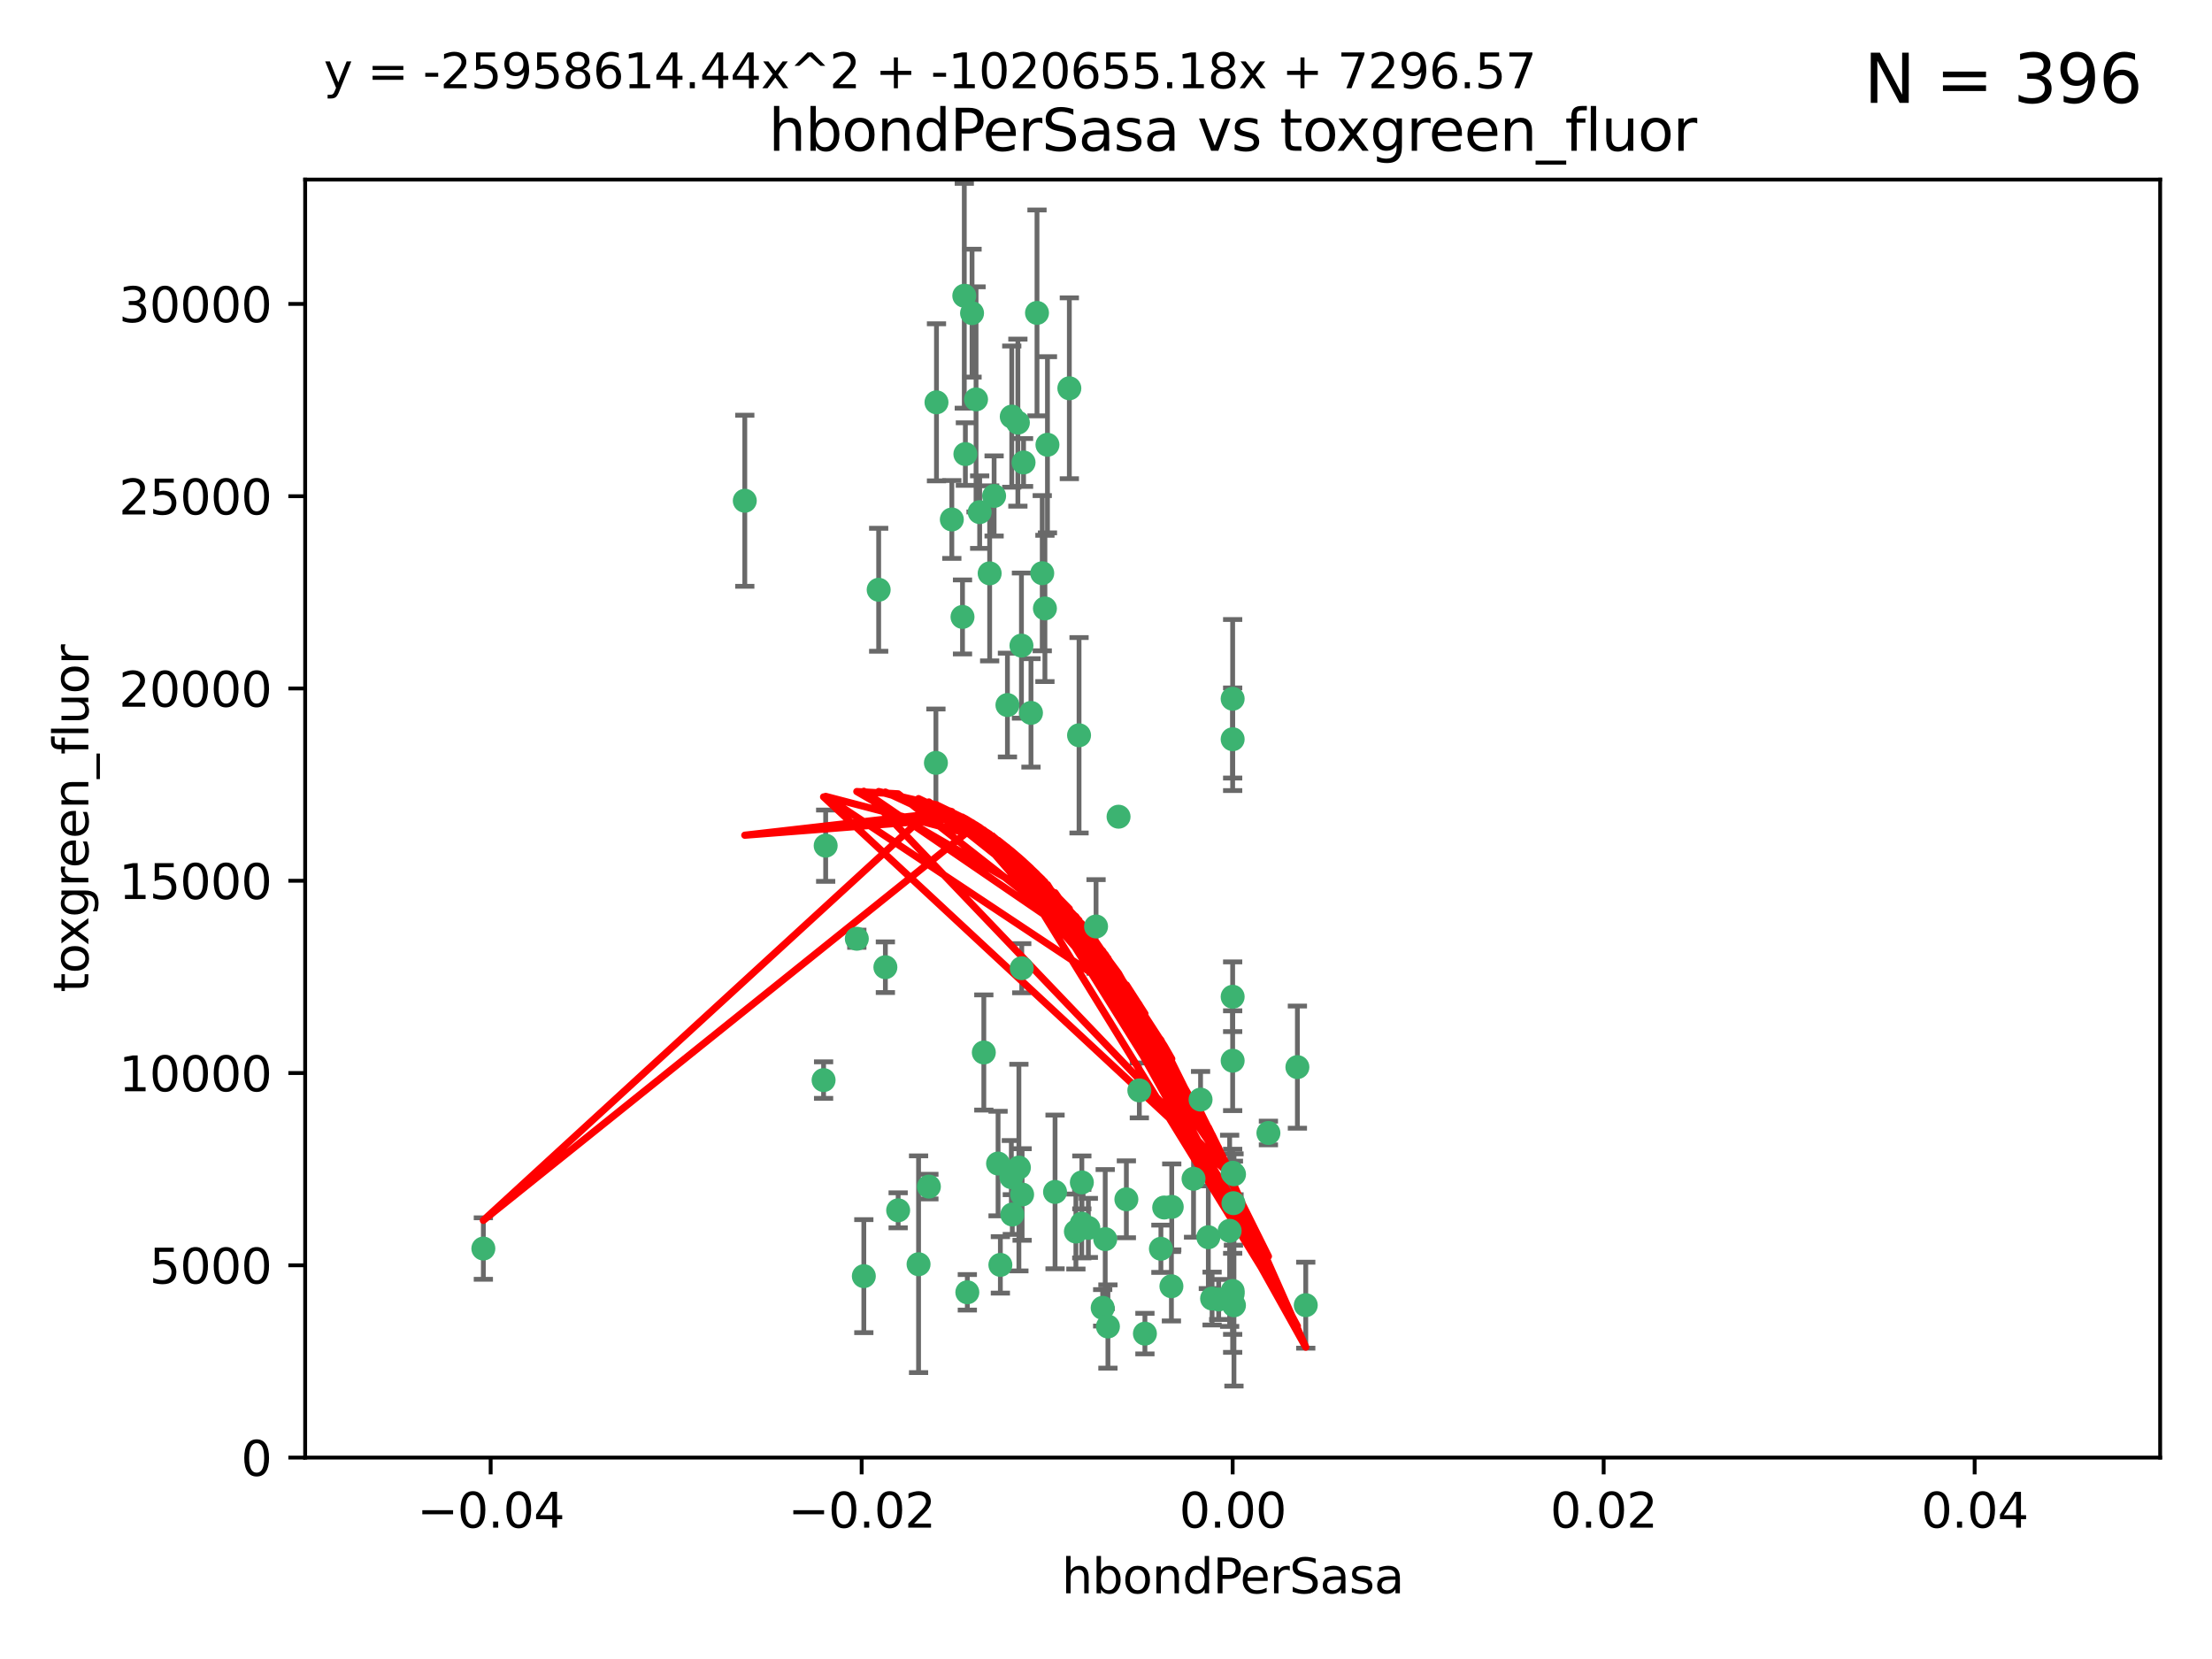 <?xml version="1.0" encoding="utf-8" standalone="no"?>
<!DOCTYPE svg PUBLIC "-//W3C//DTD SVG 1.1//EN"
  "http://www.w3.org/Graphics/SVG/1.1/DTD/svg11.dtd">
<svg xmlns:xlink="http://www.w3.org/1999/xlink" width="460.8pt" height="345.6pt" viewBox="0 0 460.8 345.6" xmlns="http://www.w3.org/2000/svg" version="1.1">
 <defs>
  <style type="text/css">*{stroke-linejoin: round; stroke-linecap: butt}</style>
 </defs>
 <g id="figure_1">
  <g id="patch_1">
   <path d="M 0 345.6 
L 460.8 345.6 
L 460.8 0 
L 0 0 
z
" style="fill: #ffffff"/>
  </g>
  <g id="axes_1">
   <g id="patch_2">
    <path d="M 63.571 303.64 
L 450 303.64 
L 450 37.411 
L 63.571 37.411 
z
" style="fill: #ffffff"/>
   </g>
   <g id="PathCollection_1">
    <defs>
     <path id="me18ba0e5c1" d="M 0 1.118 
C 0.297 1.118 0.581 1 0.791 0.791 
C 1 0.581 1.118 0.297 1.118 0 
C 1.118 -0.297 1 -0.581 0.791 -0.791 
C 0.581 -1 0.297 -1.118 0 -1.118 
C -0.297 -1.118 -0.581 -1 -0.791 -0.791 
C -1 -0.581 -1.118 -0.297 -1.118 0 
C -1.118 0.297 -1 0.581 -0.791 0.791 
C -0.581 1 -0.297 1.118 0 1.118 
z
" style="stroke: #3cb371"/>
    </defs>
    <g clip-path="url(#p07b8087b5e)">
     <use xlink:href="#me18ba0e5c1" x="207.091" y="103.319" style="fill: #3cb371; stroke: #3cb371"/>
     <use xlink:href="#me18ba0e5c1" x="216.026" y="65.184" style="fill: #3cb371; stroke: #3cb371"/>
     <use xlink:href="#me18ba0e5c1" x="212.786" y="134.491" style="fill: #3cb371; stroke: #3cb371"/>
     <use xlink:href="#me18ba0e5c1" x="217.677" y="126.749" style="fill: #3cb371; stroke: #3cb371"/>
     <use xlink:href="#me18ba0e5c1" x="203.329" y="83.201" style="fill: #3cb371; stroke: #3cb371"/>
     <use xlink:href="#me18ba0e5c1" x="100.691" y="260.094" style="fill: #3cb371; stroke: #3cb371"/>
     <use xlink:href="#me18ba0e5c1" x="195.087" y="83.811" style="fill: #3cb371; stroke: #3cb371"/>
     <use xlink:href="#me18ba0e5c1" x="183.044" y="122.859" style="fill: #3cb371; stroke: #3cb371"/>
     <use xlink:href="#me18ba0e5c1" x="198.284" y="108.214" style="fill: #3cb371; stroke: #3cb371"/>
     <use xlink:href="#me18ba0e5c1" x="155.154" y="104.315" style="fill: #3cb371; stroke: #3cb371"/>
     <use xlink:href="#me18ba0e5c1" x="200.88" y="61.614" style="fill: #3cb371; stroke: #3cb371"/>
     <use xlink:href="#me18ba0e5c1" x="212.043" y="88.045" style="fill: #3cb371; stroke: #3cb371"/>
     <use xlink:href="#me18ba0e5c1" x="222.763" y="80.887" style="fill: #3cb371; stroke: #3cb371"/>
     <use xlink:href="#me18ba0e5c1" x="206.164" y="119.44" style="fill: #3cb371; stroke: #3cb371"/>
     <use xlink:href="#me18ba0e5c1" x="201.107" y="94.593" style="fill: #3cb371; stroke: #3cb371"/>
     <use xlink:href="#me18ba0e5c1" x="204.083" y="106.684" style="fill: #3cb371; stroke: #3cb371"/>
     <use xlink:href="#me18ba0e5c1" x="212.848" y="201.695" style="fill: #3cb371; stroke: #3cb371"/>
     <use xlink:href="#me18ba0e5c1" x="210.768" y="86.787" style="fill: #3cb371; stroke: #3cb371"/>
     <use xlink:href="#me18ba0e5c1" x="241.838" y="260.14" style="fill: #3cb371; stroke: #3cb371"/>
     <use xlink:href="#me18ba0e5c1" x="264.233" y="236.024" style="fill: #3cb371; stroke: #3cb371"/>
     <use xlink:href="#me18ba0e5c1" x="212.255" y="243.228" style="fill: #3cb371; stroke: #3cb371"/>
     <use xlink:href="#me18ba0e5c1" x="213.226" y="96.341" style="fill: #3cb371; stroke: #3cb371"/>
     <use xlink:href="#me18ba0e5c1" x="217.118" y="119.409" style="fill: #3cb371; stroke: #3cb371"/>
     <use xlink:href="#me18ba0e5c1" x="202.496" y="65.233" style="fill: #3cb371; stroke: #3cb371"/>
     <use xlink:href="#me18ba0e5c1" x="209.868" y="146.874" style="fill: #3cb371; stroke: #3cb371"/>
     <use xlink:href="#me18ba0e5c1" x="184.442" y="201.487" style="fill: #3cb371; stroke: #3cb371"/>
     <use xlink:href="#me18ba0e5c1" x="210.682" y="245.224" style="fill: #3cb371; stroke: #3cb371"/>
     <use xlink:href="#me18ba0e5c1" x="207.916" y="242.388" style="fill: #3cb371; stroke: #3cb371"/>
     <use xlink:href="#me18ba0e5c1" x="270.271" y="222.299" style="fill: #3cb371; stroke: #3cb371"/>
     <use xlink:href="#me18ba0e5c1" x="225.351" y="254.906" style="fill: #3cb371; stroke: #3cb371"/>
     <use xlink:href="#me18ba0e5c1" x="194.968" y="158.921" style="fill: #3cb371; stroke: #3cb371"/>
     <use xlink:href="#me18ba0e5c1" x="201.512" y="269.209" style="fill: #3cb371; stroke: #3cb371"/>
     <use xlink:href="#me18ba0e5c1" x="244.095" y="251.417" style="fill: #3cb371; stroke: #3cb371"/>
     <use xlink:href="#me18ba0e5c1" x="242.524" y="251.547" style="fill: #3cb371; stroke: #3cb371"/>
     <use xlink:href="#me18ba0e5c1" x="230.238" y="258.133" style="fill: #3cb371; stroke: #3cb371"/>
     <use xlink:href="#me18ba0e5c1" x="208.395" y="263.497" style="fill: #3cb371; stroke: #3cb371"/>
     <use xlink:href="#me18ba0e5c1" x="172.003" y="176.169" style="fill: #3cb371; stroke: #3cb371"/>
     <use xlink:href="#me18ba0e5c1" x="237.346" y="227.152" style="fill: #3cb371; stroke: #3cb371"/>
     <use xlink:href="#me18ba0e5c1" x="228.328" y="193.002" style="fill: #3cb371; stroke: #3cb371"/>
     <use xlink:href="#me18ba0e5c1" x="252.503" y="270.514" style="fill: #3cb371; stroke: #3cb371"/>
     <use xlink:href="#me18ba0e5c1" x="256.948" y="250.642" style="fill: #3cb371; stroke: #3cb371"/>
     <use xlink:href="#me18ba0e5c1" x="219.786" y="248.301" style="fill: #3cb371; stroke: #3cb371"/>
     <use xlink:href="#me18ba0e5c1" x="244.027" y="267.951" style="fill: #3cb371; stroke: #3cb371"/>
     <use xlink:href="#me18ba0e5c1" x="200.508" y="128.518" style="fill: #3cb371; stroke: #3cb371"/>
     <use xlink:href="#me18ba0e5c1" x="238.508" y="277.818" style="fill: #3cb371; stroke: #3cb371"/>
     <use xlink:href="#me18ba0e5c1" x="234.644" y="249.837" style="fill: #3cb371; stroke: #3cb371"/>
     <use xlink:href="#me18ba0e5c1" x="253.875" y="270.703" style="fill: #3cb371; stroke: #3cb371"/>
     <use xlink:href="#me18ba0e5c1" x="229.709" y="272.443" style="fill: #3cb371; stroke: #3cb371"/>
     <use xlink:href="#me18ba0e5c1" x="204.948" y="219.251" style="fill: #3cb371; stroke: #3cb371"/>
     <use xlink:href="#me18ba0e5c1" x="191.354" y="263.364" style="fill: #3cb371; stroke: #3cb371"/>
     <use xlink:href="#me18ba0e5c1" x="214.771" y="148.507" style="fill: #3cb371; stroke: #3cb371"/>
     <use xlink:href="#me18ba0e5c1" x="212.925" y="248.836" style="fill: #3cb371; stroke: #3cb371"/>
     <use xlink:href="#me18ba0e5c1" x="224.785" y="153.171" style="fill: #3cb371; stroke: #3cb371"/>
     <use xlink:href="#me18ba0e5c1" x="178.492" y="195.558" style="fill: #3cb371; stroke: #3cb371"/>
     <use xlink:href="#me18ba0e5c1" x="187.102" y="252.131" style="fill: #3cb371; stroke: #3cb371"/>
     <use xlink:href="#me18ba0e5c1" x="230.801" y="276.333" style="fill: #3cb371; stroke: #3cb371"/>
     <use xlink:href="#me18ba0e5c1" x="179.951" y="265.846" style="fill: #3cb371; stroke: #3cb371"/>
     <use xlink:href="#me18ba0e5c1" x="256.786" y="207.64" style="fill: #3cb371; stroke: #3cb371"/>
     <use xlink:href="#me18ba0e5c1" x="224.129" y="256.552" style="fill: #3cb371; stroke: #3cb371"/>
     <use xlink:href="#me18ba0e5c1" x="193.505" y="247.192" style="fill: #3cb371; stroke: #3cb371"/>
     <use xlink:href="#me18ba0e5c1" x="225.369" y="246.317" style="fill: #3cb371; stroke: #3cb371"/>
     <use xlink:href="#me18ba0e5c1" x="233.017" y="170.133" style="fill: #3cb371; stroke: #3cb371"/>
     <use xlink:href="#me18ba0e5c1" x="257.056" y="271.92" style="fill: #3cb371; stroke: #3cb371"/>
     <use xlink:href="#me18ba0e5c1" x="226.725" y="255.796" style="fill: #3cb371; stroke: #3cb371"/>
     <use xlink:href="#me18ba0e5c1" x="256.786" y="220.964" style="fill: #3cb371; stroke: #3cb371"/>
     <use xlink:href="#me18ba0e5c1" x="256.786" y="268.93" style="fill: #3cb371; stroke: #3cb371"/>
     <use xlink:href="#me18ba0e5c1" x="210.881" y="253.008" style="fill: #3cb371; stroke: #3cb371"/>
     <use xlink:href="#me18ba0e5c1" x="256.159" y="256.398" style="fill: #3cb371; stroke: #3cb371"/>
     <use xlink:href="#me18ba0e5c1" x="250.099" y="229.064" style="fill: #3cb371; stroke: #3cb371"/>
     <use xlink:href="#me18ba0e5c1" x="256.786" y="145.567" style="fill: #3cb371; stroke: #3cb371"/>
     <use xlink:href="#me18ba0e5c1" x="218.205" y="92.655" style="fill: #3cb371; stroke: #3cb371"/>
     <use xlink:href="#me18ba0e5c1" x="272.013" y="271.892" style="fill: #3cb371; stroke: #3cb371"/>
     <use xlink:href="#me18ba0e5c1" x="251.718" y="257.738" style="fill: #3cb371; stroke: #3cb371"/>
     <use xlink:href="#me18ba0e5c1" x="256.786" y="244.305" style="fill: #3cb371; stroke: #3cb371"/>
     <use xlink:href="#me18ba0e5c1" x="248.636" y="245.561" style="fill: #3cb371; stroke: #3cb371"/>
     <use xlink:href="#me18ba0e5c1" x="257.069" y="244.625" style="fill: #3cb371; stroke: #3cb371"/>
     <use xlink:href="#me18ba0e5c1" x="256.786" y="269.529" style="fill: #3cb371; stroke: #3cb371"/>
     <use xlink:href="#me18ba0e5c1" x="171.569" y="225.004" style="fill: #3cb371; stroke: #3cb371"/>
     <use xlink:href="#me18ba0e5c1" x="256.786" y="153.996" style="fill: #3cb371; stroke: #3cb371"/>
    </g>
   </g>
   <g id="matplotlib.axis_1">
    <g id="xtick_1">
     <g id="line2d_1">
      <defs>
       <path id="m4171a12f40" d="M 0 0 
L 0 3.5 
" style="stroke: #000000; stroke-width: 0.8"/>
      </defs>
      <g>
       <use xlink:href="#m4171a12f40" x="102.214" y="303.64" style="stroke: #000000; stroke-width: 0.8"/>
      </g>
     </g>
     <g id="text_1">
      <!-- −0.04 -->
      <g transform="translate(86.891 318.238)scale(0.1 -0.1)">
       <defs>
        <path id="DejaVuSans-2212" d="M 678 2272 
L 4684 2272 
L 4684 1741 
L 678 1741 
L 678 2272 
z
" transform="scale(0.016)"/>
        <path id="DejaVuSans-30" d="M 2034 4250 
Q 1547 4250 1301 3770 
Q 1056 3291 1056 2328 
Q 1056 1369 1301 889 
Q 1547 409 2034 409 
Q 2525 409 2770 889 
Q 3016 1369 3016 2328 
Q 3016 3291 2770 3770 
Q 2525 4250 2034 4250 
z
M 2034 4750 
Q 2819 4750 3233 4129 
Q 3647 3509 3647 2328 
Q 3647 1150 3233 529 
Q 2819 -91 2034 -91 
Q 1250 -91 836 529 
Q 422 1150 422 2328 
Q 422 3509 836 4129 
Q 1250 4750 2034 4750 
z
" transform="scale(0.016)"/>
        <path id="DejaVuSans-2e" d="M 684 794 
L 1344 794 
L 1344 0 
L 684 0 
L 684 794 
z
" transform="scale(0.016)"/>
        <path id="DejaVuSans-34" d="M 2419 4116 
L 825 1625 
L 2419 1625 
L 2419 4116 
z
M 2253 4666 
L 3047 4666 
L 3047 1625 
L 3713 1625 
L 3713 1100 
L 3047 1100 
L 3047 0 
L 2419 0 
L 2419 1100 
L 313 1100 
L 313 1709 
L 2253 4666 
z
" transform="scale(0.016)"/>
       </defs>
       <use xlink:href="#DejaVuSans-2212"/>
       <use xlink:href="#DejaVuSans-30" x="83.789"/>
       <use xlink:href="#DejaVuSans-2e" x="147.412"/>
       <use xlink:href="#DejaVuSans-30" x="179.199"/>
       <use xlink:href="#DejaVuSans-34" x="242.822"/>
      </g>
     </g>
    </g>
    <g id="xtick_2">
     <g id="line2d_2">
      <g>
       <use xlink:href="#m4171a12f40" x="179.5" y="303.64" style="stroke: #000000; stroke-width: 0.8"/>
      </g>
     </g>
     <g id="text_2">
      <!-- −0.02 -->
      <g transform="translate(164.177 318.238)scale(0.1 -0.1)">
       <defs>
        <path id="DejaVuSans-32" d="M 1228 531 
L 3431 531 
L 3431 0 
L 469 0 
L 469 531 
Q 828 903 1448 1529 
Q 2069 2156 2228 2338 
Q 2531 2678 2651 2914 
Q 2772 3150 2772 3378 
Q 2772 3750 2511 3984 
Q 2250 4219 1831 4219 
Q 1534 4219 1204 4116 
Q 875 4013 500 3803 
L 500 4441 
Q 881 4594 1212 4672 
Q 1544 4750 1819 4750 
Q 2544 4750 2975 4387 
Q 3406 4025 3406 3419 
Q 3406 3131 3298 2873 
Q 3191 2616 2906 2266 
Q 2828 2175 2409 1742 
Q 1991 1309 1228 531 
z
" transform="scale(0.016)"/>
       </defs>
       <use xlink:href="#DejaVuSans-2212"/>
       <use xlink:href="#DejaVuSans-30" x="83.789"/>
       <use xlink:href="#DejaVuSans-2e" x="147.412"/>
       <use xlink:href="#DejaVuSans-30" x="179.199"/>
       <use xlink:href="#DejaVuSans-32" x="242.822"/>
      </g>
     </g>
    </g>
    <g id="xtick_3">
     <g id="line2d_3">
      <g>
       <use xlink:href="#m4171a12f40" x="256.786" y="303.64" style="stroke: #000000; stroke-width: 0.8"/>
      </g>
     </g>
     <g id="text_3">
      <!-- 0.00 -->
      <g transform="translate(245.653 318.238)scale(0.1 -0.1)">
       <use xlink:href="#DejaVuSans-30"/>
       <use xlink:href="#DejaVuSans-2e" x="63.623"/>
       <use xlink:href="#DejaVuSans-30" x="95.41"/>
       <use xlink:href="#DejaVuSans-30" x="159.033"/>
      </g>
     </g>
    </g>
    <g id="xtick_4">
     <g id="line2d_4">
      <g>
       <use xlink:href="#m4171a12f40" x="334.071" y="303.64" style="stroke: #000000; stroke-width: 0.8"/>
      </g>
     </g>
     <g id="text_4">
      <!-- 0.02 -->
      <g transform="translate(322.939 318.238)scale(0.1 -0.1)">
       <use xlink:href="#DejaVuSans-30"/>
       <use xlink:href="#DejaVuSans-2e" x="63.623"/>
       <use xlink:href="#DejaVuSans-30" x="95.41"/>
       <use xlink:href="#DejaVuSans-32" x="159.033"/>
      </g>
     </g>
    </g>
    <g id="xtick_5">
     <g id="line2d_5">
      <g>
       <use xlink:href="#m4171a12f40" x="411.357" y="303.64" style="stroke: #000000; stroke-width: 0.8"/>
      </g>
     </g>
     <g id="text_5">
      <!-- 0.04 -->
      <g transform="translate(400.224 318.238)scale(0.1 -0.1)">
       <use xlink:href="#DejaVuSans-30"/>
       <use xlink:href="#DejaVuSans-2e" x="63.623"/>
       <use xlink:href="#DejaVuSans-30" x="95.41"/>
       <use xlink:href="#DejaVuSans-34" x="159.033"/>
      </g>
     </g>
    </g>
    <g id="text_6">
     <!-- hbondPerSasa -->
     <g transform="translate(221.168 331.917)scale(0.1 -0.1)">
      <defs>
       <path id="DejaVuSans-68" d="M 3513 2113 
L 3513 0 
L 2938 0 
L 2938 2094 
Q 2938 2591 2744 2837 
Q 2550 3084 2163 3084 
Q 1697 3084 1428 2787 
Q 1159 2491 1159 1978 
L 1159 0 
L 581 0 
L 581 4863 
L 1159 4863 
L 1159 2956 
Q 1366 3272 1645 3428 
Q 1925 3584 2291 3584 
Q 2894 3584 3203 3211 
Q 3513 2838 3513 2113 
z
" transform="scale(0.016)"/>
       <path id="DejaVuSans-62" d="M 3116 1747 
Q 3116 2381 2855 2742 
Q 2594 3103 2138 3103 
Q 1681 3103 1420 2742 
Q 1159 2381 1159 1747 
Q 1159 1113 1420 752 
Q 1681 391 2138 391 
Q 2594 391 2855 752 
Q 3116 1113 3116 1747 
z
M 1159 2969 
Q 1341 3281 1617 3432 
Q 1894 3584 2278 3584 
Q 2916 3584 3314 3078 
Q 3713 2572 3713 1747 
Q 3713 922 3314 415 
Q 2916 -91 2278 -91 
Q 1894 -91 1617 61 
Q 1341 213 1159 525 
L 1159 0 
L 581 0 
L 581 4863 
L 1159 4863 
L 1159 2969 
z
" transform="scale(0.016)"/>
       <path id="DejaVuSans-6f" d="M 1959 3097 
Q 1497 3097 1228 2736 
Q 959 2375 959 1747 
Q 959 1119 1226 758 
Q 1494 397 1959 397 
Q 2419 397 2687 759 
Q 2956 1122 2956 1747 
Q 2956 2369 2687 2733 
Q 2419 3097 1959 3097 
z
M 1959 3584 
Q 2709 3584 3137 3096 
Q 3566 2609 3566 1747 
Q 3566 888 3137 398 
Q 2709 -91 1959 -91 
Q 1206 -91 779 398 
Q 353 888 353 1747 
Q 353 2609 779 3096 
Q 1206 3584 1959 3584 
z
" transform="scale(0.016)"/>
       <path id="DejaVuSans-6e" d="M 3513 2113 
L 3513 0 
L 2938 0 
L 2938 2094 
Q 2938 2591 2744 2837 
Q 2550 3084 2163 3084 
Q 1697 3084 1428 2787 
Q 1159 2491 1159 1978 
L 1159 0 
L 581 0 
L 581 3500 
L 1159 3500 
L 1159 2956 
Q 1366 3272 1645 3428 
Q 1925 3584 2291 3584 
Q 2894 3584 3203 3211 
Q 3513 2838 3513 2113 
z
" transform="scale(0.016)"/>
       <path id="DejaVuSans-64" d="M 2906 2969 
L 2906 4863 
L 3481 4863 
L 3481 0 
L 2906 0 
L 2906 525 
Q 2725 213 2448 61 
Q 2172 -91 1784 -91 
Q 1150 -91 751 415 
Q 353 922 353 1747 
Q 353 2572 751 3078 
Q 1150 3584 1784 3584 
Q 2172 3584 2448 3432 
Q 2725 3281 2906 2969 
z
M 947 1747 
Q 947 1113 1208 752 
Q 1469 391 1925 391 
Q 2381 391 2643 752 
Q 2906 1113 2906 1747 
Q 2906 2381 2643 2742 
Q 2381 3103 1925 3103 
Q 1469 3103 1208 2742 
Q 947 2381 947 1747 
z
" transform="scale(0.016)"/>
       <path id="DejaVuSans-50" d="M 1259 4147 
L 1259 2394 
L 2053 2394 
Q 2494 2394 2734 2622 
Q 2975 2850 2975 3272 
Q 2975 3691 2734 3919 
Q 2494 4147 2053 4147 
L 1259 4147 
z
M 628 4666 
L 2053 4666 
Q 2838 4666 3239 4311 
Q 3641 3956 3641 3272 
Q 3641 2581 3239 2228 
Q 2838 1875 2053 1875 
L 1259 1875 
L 1259 0 
L 628 0 
L 628 4666 
z
" transform="scale(0.016)"/>
       <path id="DejaVuSans-65" d="M 3597 1894 
L 3597 1613 
L 953 1613 
Q 991 1019 1311 708 
Q 1631 397 2203 397 
Q 2534 397 2845 478 
Q 3156 559 3463 722 
L 3463 178 
Q 3153 47 2828 -22 
Q 2503 -91 2169 -91 
Q 1331 -91 842 396 
Q 353 884 353 1716 
Q 353 2575 817 3079 
Q 1281 3584 2069 3584 
Q 2775 3584 3186 3129 
Q 3597 2675 3597 1894 
z
M 3022 2063 
Q 3016 2534 2758 2815 
Q 2500 3097 2075 3097 
Q 1594 3097 1305 2825 
Q 1016 2553 972 2059 
L 3022 2063 
z
" transform="scale(0.016)"/>
       <path id="DejaVuSans-72" d="M 2631 2963 
Q 2534 3019 2420 3045 
Q 2306 3072 2169 3072 
Q 1681 3072 1420 2755 
Q 1159 2438 1159 1844 
L 1159 0 
L 581 0 
L 581 3500 
L 1159 3500 
L 1159 2956 
Q 1341 3275 1631 3429 
Q 1922 3584 2338 3584 
Q 2397 3584 2469 3576 
Q 2541 3569 2628 3553 
L 2631 2963 
z
" transform="scale(0.016)"/>
       <path id="DejaVuSans-53" d="M 3425 4513 
L 3425 3897 
Q 3066 4069 2747 4153 
Q 2428 4238 2131 4238 
Q 1616 4238 1336 4038 
Q 1056 3838 1056 3469 
Q 1056 3159 1242 3001 
Q 1428 2844 1947 2747 
L 2328 2669 
Q 3034 2534 3370 2195 
Q 3706 1856 3706 1288 
Q 3706 609 3251 259 
Q 2797 -91 1919 -91 
Q 1588 -91 1214 -16 
Q 841 59 441 206 
L 441 856 
Q 825 641 1194 531 
Q 1563 422 1919 422 
Q 2459 422 2753 634 
Q 3047 847 3047 1241 
Q 3047 1584 2836 1778 
Q 2625 1972 2144 2069 
L 1759 2144 
Q 1053 2284 737 2584 
Q 422 2884 422 3419 
Q 422 4038 858 4394 
Q 1294 4750 2059 4750 
Q 2388 4750 2728 4690 
Q 3069 4631 3425 4513 
z
" transform="scale(0.016)"/>
       <path id="DejaVuSans-61" d="M 2194 1759 
Q 1497 1759 1228 1600 
Q 959 1441 959 1056 
Q 959 750 1161 570 
Q 1363 391 1709 391 
Q 2188 391 2477 730 
Q 2766 1069 2766 1631 
L 2766 1759 
L 2194 1759 
z
M 3341 1997 
L 3341 0 
L 2766 0 
L 2766 531 
Q 2569 213 2275 61 
Q 1981 -91 1556 -91 
Q 1019 -91 701 211 
Q 384 513 384 1019 
Q 384 1609 779 1909 
Q 1175 2209 1959 2209 
L 2766 2209 
L 2766 2266 
Q 2766 2663 2505 2880 
Q 2244 3097 1772 3097 
Q 1472 3097 1187 3025 
Q 903 2953 641 2809 
L 641 3341 
Q 956 3463 1253 3523 
Q 1550 3584 1831 3584 
Q 2591 3584 2966 3190 
Q 3341 2797 3341 1997 
z
" transform="scale(0.016)"/>
       <path id="DejaVuSans-73" d="M 2834 3397 
L 2834 2853 
Q 2591 2978 2328 3040 
Q 2066 3103 1784 3103 
Q 1356 3103 1142 2972 
Q 928 2841 928 2578 
Q 928 2378 1081 2264 
Q 1234 2150 1697 2047 
L 1894 2003 
Q 2506 1872 2764 1633 
Q 3022 1394 3022 966 
Q 3022 478 2636 193 
Q 2250 -91 1575 -91 
Q 1294 -91 989 -36 
Q 684 19 347 128 
L 347 722 
Q 666 556 975 473 
Q 1284 391 1588 391 
Q 1994 391 2212 530 
Q 2431 669 2431 922 
Q 2431 1156 2273 1281 
Q 2116 1406 1581 1522 
L 1381 1569 
Q 847 1681 609 1914 
Q 372 2147 372 2553 
Q 372 3047 722 3315 
Q 1072 3584 1716 3584 
Q 2034 3584 2315 3537 
Q 2597 3491 2834 3397 
z
" transform="scale(0.016)"/>
      </defs>
      <use xlink:href="#DejaVuSans-68"/>
      <use xlink:href="#DejaVuSans-62" x="63.379"/>
      <use xlink:href="#DejaVuSans-6f" x="126.855"/>
      <use xlink:href="#DejaVuSans-6e" x="188.037"/>
      <use xlink:href="#DejaVuSans-64" x="251.416"/>
      <use xlink:href="#DejaVuSans-50" x="314.893"/>
      <use xlink:href="#DejaVuSans-65" x="371.57"/>
      <use xlink:href="#DejaVuSans-72" x="433.094"/>
      <use xlink:href="#DejaVuSans-53" x="474.207"/>
      <use xlink:href="#DejaVuSans-61" x="537.684"/>
      <use xlink:href="#DejaVuSans-73" x="598.963"/>
      <use xlink:href="#DejaVuSans-61" x="651.062"/>
     </g>
    </g>
   </g>
   <g id="matplotlib.axis_2">
    <g id="ytick_1">
     <g id="line2d_6">
      <defs>
       <path id="m95b16886cc" d="M 0 0 
L -3.5 0 
" style="stroke: #000000; stroke-width: 0.8"/>
      </defs>
      <g>
       <use xlink:href="#m95b16886cc" x="63.571" y="303.64" style="stroke: #000000; stroke-width: 0.8"/>
      </g>
     </g>
     <g id="text_7">
      <!-- 0 -->
      <g transform="translate(50.209 307.439)scale(0.1 -0.1)">
       <use xlink:href="#DejaVuSans-30"/>
      </g>
     </g>
    </g>
    <g id="ytick_2">
     <g id="line2d_7">
      <g>
       <use xlink:href="#m95b16886cc" x="63.571" y="263.586" style="stroke: #000000; stroke-width: 0.8"/>
      </g>
     </g>
     <g id="text_8">
      <!-- 5000 -->
      <g transform="translate(31.121 267.385)scale(0.1 -0.1)">
       <defs>
        <path id="DejaVuSans-35" d="M 691 4666 
L 3169 4666 
L 3169 4134 
L 1269 4134 
L 1269 2991 
Q 1406 3038 1543 3061 
Q 1681 3084 1819 3084 
Q 2600 3084 3056 2656 
Q 3513 2228 3513 1497 
Q 3513 744 3044 326 
Q 2575 -91 1722 -91 
Q 1428 -91 1123 -41 
Q 819 9 494 109 
L 494 744 
Q 775 591 1075 516 
Q 1375 441 1709 441 
Q 2250 441 2565 725 
Q 2881 1009 2881 1497 
Q 2881 1984 2565 2268 
Q 2250 2553 1709 2553 
Q 1456 2553 1204 2497 
Q 953 2441 691 2322 
L 691 4666 
z
" transform="scale(0.016)"/>
       </defs>
       <use xlink:href="#DejaVuSans-35"/>
       <use xlink:href="#DejaVuSans-30" x="63.623"/>
       <use xlink:href="#DejaVuSans-30" x="127.246"/>
       <use xlink:href="#DejaVuSans-30" x="190.869"/>
      </g>
     </g>
    </g>
    <g id="ytick_3">
     <g id="line2d_8">
      <g>
       <use xlink:href="#m95b16886cc" x="63.571" y="223.532" style="stroke: #000000; stroke-width: 0.8"/>
      </g>
     </g>
     <g id="text_9">
      <!-- 10000 -->
      <g transform="translate(24.759 227.331)scale(0.1 -0.1)">
       <defs>
        <path id="DejaVuSans-31" d="M 794 531 
L 1825 531 
L 1825 4091 
L 703 3866 
L 703 4441 
L 1819 4666 
L 2450 4666 
L 2450 531 
L 3481 531 
L 3481 0 
L 794 0 
L 794 531 
z
" transform="scale(0.016)"/>
       </defs>
       <use xlink:href="#DejaVuSans-31"/>
       <use xlink:href="#DejaVuSans-30" x="63.623"/>
       <use xlink:href="#DejaVuSans-30" x="127.246"/>
       <use xlink:href="#DejaVuSans-30" x="190.869"/>
       <use xlink:href="#DejaVuSans-30" x="254.492"/>
      </g>
     </g>
    </g>
    <g id="ytick_4">
     <g id="line2d_9">
      <g>
       <use xlink:href="#m95b16886cc" x="63.571" y="183.478" style="stroke: #000000; stroke-width: 0.8"/>
      </g>
     </g>
     <g id="text_10">
      <!-- 15000 -->
      <g transform="translate(24.759 187.278)scale(0.1 -0.1)">
       <use xlink:href="#DejaVuSans-31"/>
       <use xlink:href="#DejaVuSans-35" x="63.623"/>
       <use xlink:href="#DejaVuSans-30" x="127.246"/>
       <use xlink:href="#DejaVuSans-30" x="190.869"/>
       <use xlink:href="#DejaVuSans-30" x="254.492"/>
      </g>
     </g>
    </g>
    <g id="ytick_5">
     <g id="line2d_10">
      <g>
       <use xlink:href="#m95b16886cc" x="63.571" y="143.424" style="stroke: #000000; stroke-width: 0.8"/>
      </g>
     </g>
     <g id="text_11">
      <!-- 20000 -->
      <g transform="translate(24.759 147.224)scale(0.1 -0.1)">
       <use xlink:href="#DejaVuSans-32"/>
       <use xlink:href="#DejaVuSans-30" x="63.623"/>
       <use xlink:href="#DejaVuSans-30" x="127.246"/>
       <use xlink:href="#DejaVuSans-30" x="190.869"/>
       <use xlink:href="#DejaVuSans-30" x="254.492"/>
      </g>
     </g>
    </g>
    <g id="ytick_6">
     <g id="line2d_11">
      <g>
       <use xlink:href="#m95b16886cc" x="63.571" y="103.371" style="stroke: #000000; stroke-width: 0.8"/>
      </g>
     </g>
     <g id="text_12">
      <!-- 25000 -->
      <g transform="translate(24.759 107.17)scale(0.1 -0.1)">
       <use xlink:href="#DejaVuSans-32"/>
       <use xlink:href="#DejaVuSans-35" x="63.623"/>
       <use xlink:href="#DejaVuSans-30" x="127.246"/>
       <use xlink:href="#DejaVuSans-30" x="190.869"/>
       <use xlink:href="#DejaVuSans-30" x="254.492"/>
      </g>
     </g>
    </g>
    <g id="ytick_7">
     <g id="line2d_12">
      <g>
       <use xlink:href="#m95b16886cc" x="63.571" y="63.317" style="stroke: #000000; stroke-width: 0.8"/>
      </g>
     </g>
     <g id="text_13">
      <!-- 30000 -->
      <g transform="translate(24.759 67.116)scale(0.1 -0.1)">
       <defs>
        <path id="DejaVuSans-33" d="M 2597 2516 
Q 3050 2419 3304 2112 
Q 3559 1806 3559 1356 
Q 3559 666 3084 287 
Q 2609 -91 1734 -91 
Q 1441 -91 1130 -33 
Q 819 25 488 141 
L 488 750 
Q 750 597 1062 519 
Q 1375 441 1716 441 
Q 2309 441 2620 675 
Q 2931 909 2931 1356 
Q 2931 1769 2642 2001 
Q 2353 2234 1838 2234 
L 1294 2234 
L 1294 2753 
L 1863 2753 
Q 2328 2753 2575 2939 
Q 2822 3125 2822 3475 
Q 2822 3834 2567 4026 
Q 2313 4219 1838 4219 
Q 1578 4219 1281 4162 
Q 984 4106 628 3988 
L 628 4550 
Q 988 4650 1302 4700 
Q 1616 4750 1894 4750 
Q 2613 4750 3031 4423 
Q 3450 4097 3450 3541 
Q 3450 3153 3228 2886 
Q 3006 2619 2597 2516 
z
" transform="scale(0.016)"/>
       </defs>
       <use xlink:href="#DejaVuSans-33"/>
       <use xlink:href="#DejaVuSans-30" x="63.623"/>
       <use xlink:href="#DejaVuSans-30" x="127.246"/>
       <use xlink:href="#DejaVuSans-30" x="190.869"/>
       <use xlink:href="#DejaVuSans-30" x="254.492"/>
      </g>
     </g>
    </g>
    <g id="text_14">
     <!-- toxgreen_fluor -->
     <g transform="translate(18.401 206.72)rotate(-90)scale(0.1 -0.1)">
      <defs>
       <path id="DejaVuSans-74" d="M 1172 4494 
L 1172 3500 
L 2356 3500 
L 2356 3053 
L 1172 3053 
L 1172 1153 
Q 1172 725 1289 603 
Q 1406 481 1766 481 
L 2356 481 
L 2356 0 
L 1766 0 
Q 1100 0 847 248 
Q 594 497 594 1153 
L 594 3053 
L 172 3053 
L 172 3500 
L 594 3500 
L 594 4494 
L 1172 4494 
z
" transform="scale(0.016)"/>
       <path id="DejaVuSans-78" d="M 3513 3500 
L 2247 1797 
L 3578 0 
L 2900 0 
L 1881 1375 
L 863 0 
L 184 0 
L 1544 1831 
L 300 3500 
L 978 3500 
L 1906 2253 
L 2834 3500 
L 3513 3500 
z
" transform="scale(0.016)"/>
       <path id="DejaVuSans-67" d="M 2906 1791 
Q 2906 2416 2648 2759 
Q 2391 3103 1925 3103 
Q 1463 3103 1205 2759 
Q 947 2416 947 1791 
Q 947 1169 1205 825 
Q 1463 481 1925 481 
Q 2391 481 2648 825 
Q 2906 1169 2906 1791 
z
M 3481 434 
Q 3481 -459 3084 -895 
Q 2688 -1331 1869 -1331 
Q 1566 -1331 1297 -1286 
Q 1028 -1241 775 -1147 
L 775 -588 
Q 1028 -725 1275 -790 
Q 1522 -856 1778 -856 
Q 2344 -856 2625 -561 
Q 2906 -266 2906 331 
L 2906 616 
Q 2728 306 2450 153 
Q 2172 0 1784 0 
Q 1141 0 747 490 
Q 353 981 353 1791 
Q 353 2603 747 3093 
Q 1141 3584 1784 3584 
Q 2172 3584 2450 3431 
Q 2728 3278 2906 2969 
L 2906 3500 
L 3481 3500 
L 3481 434 
z
" transform="scale(0.016)"/>
       <path id="DejaVuSans-5f" d="M 3263 -1063 
L 3263 -1509 
L -63 -1509 
L -63 -1063 
L 3263 -1063 
z
" transform="scale(0.016)"/>
       <path id="DejaVuSans-66" d="M 2375 4863 
L 2375 4384 
L 1825 4384 
Q 1516 4384 1395 4259 
Q 1275 4134 1275 3809 
L 1275 3500 
L 2222 3500 
L 2222 3053 
L 1275 3053 
L 1275 0 
L 697 0 
L 697 3053 
L 147 3053 
L 147 3500 
L 697 3500 
L 697 3744 
Q 697 4328 969 4595 
Q 1241 4863 1831 4863 
L 2375 4863 
z
" transform="scale(0.016)"/>
       <path id="DejaVuSans-6c" d="M 603 4863 
L 1178 4863 
L 1178 0 
L 603 0 
L 603 4863 
z
" transform="scale(0.016)"/>
       <path id="DejaVuSans-75" d="M 544 1381 
L 544 3500 
L 1119 3500 
L 1119 1403 
Q 1119 906 1312 657 
Q 1506 409 1894 409 
Q 2359 409 2629 706 
Q 2900 1003 2900 1516 
L 2900 3500 
L 3475 3500 
L 3475 0 
L 2900 0 
L 2900 538 
Q 2691 219 2414 64 
Q 2138 -91 1772 -91 
Q 1169 -91 856 284 
Q 544 659 544 1381 
z
M 1991 3584 
L 1991 3584 
z
" transform="scale(0.016)"/>
      </defs>
      <use xlink:href="#DejaVuSans-74"/>
      <use xlink:href="#DejaVuSans-6f" x="39.209"/>
      <use xlink:href="#DejaVuSans-78" x="97.266"/>
      <use xlink:href="#DejaVuSans-67" x="156.445"/>
      <use xlink:href="#DejaVuSans-72" x="219.922"/>
      <use xlink:href="#DejaVuSans-65" x="258.785"/>
      <use xlink:href="#DejaVuSans-65" x="320.309"/>
      <use xlink:href="#DejaVuSans-6e" x="381.832"/>
      <use xlink:href="#DejaVuSans-5f" x="445.211"/>
      <use xlink:href="#DejaVuSans-66" x="495.211"/>
      <use xlink:href="#DejaVuSans-6c" x="530.416"/>
      <use xlink:href="#DejaVuSans-75" x="558.199"/>
      <use xlink:href="#DejaVuSans-6f" x="621.578"/>
      <use xlink:href="#DejaVuSans-72" x="682.76"/>
     </g>
    </g>
   </g>
   <g id="LineCollection_1">
    <path d="M 207.091 111.662 
L 207.091 94.976 
" clip-path="url(#p07b8087b5e)" style="fill: none; stroke: #696969"/>
    <path d="M 216.026 86.629 
L 216.026 43.739 
" clip-path="url(#p07b8087b5e)" style="fill: none; stroke: #696969"/>
    <path d="M 212.786 149.606 
L 212.786 119.375 
" clip-path="url(#p07b8087b5e)" style="fill: none; stroke: #696969"/>
    <path d="M 217.677 141.983 
L 217.677 111.515 
" clip-path="url(#p07b8087b5e)" style="fill: none; stroke: #696969"/>
    <path d="M 203.329 106.648 
L 203.329 59.753 
" clip-path="url(#p07b8087b5e)" style="fill: none; stroke: #696969"/>
    <path d="M 100.691 266.497 
L 100.691 253.692 
" clip-path="url(#p07b8087b5e)" style="fill: none; stroke: #696969"/>
    <path d="M 195.087 100.173 
L 195.087 67.45 
" clip-path="url(#p07b8087b5e)" style="fill: none; stroke: #696969"/>
    <path d="M 183.044 135.667 
L 183.044 110.051 
" clip-path="url(#p07b8087b5e)" style="fill: none; stroke: #696969"/>
    <path d="M 198.284 116.326 
L 198.284 100.101 
" clip-path="url(#p07b8087b5e)" style="fill: none; stroke: #696969"/>
    <path d="M 155.154 122.133 
L 155.154 86.497 
" clip-path="url(#p07b8087b5e)" style="fill: none; stroke: #696969"/>
    <path d="M 200.88 85.029 
L 200.88 38.199 
" clip-path="url(#p07b8087b5e)" style="fill: none; stroke: #696969"/>
    <path d="M 212.043 105.444 
L 212.043 70.646 
" clip-path="url(#p07b8087b5e)" style="fill: none; stroke: #696969"/>
    <path d="M 222.763 99.727 
L 222.763 62.047 
" clip-path="url(#p07b8087b5e)" style="fill: none; stroke: #696969"/>
    <path d="M 206.164 137.675 
L 206.164 101.206 
" clip-path="url(#p07b8087b5e)" style="fill: none; stroke: #696969"/>
    <path d="M 201.107 101.108 
L 201.107 88.078 
" clip-path="url(#p07b8087b5e)" style="fill: none; stroke: #696969"/>
    <path d="M 204.083 114.235 
L 204.083 99.134 
" clip-path="url(#p07b8087b5e)" style="fill: none; stroke: #696969"/>
    <path d="M 212.848 206.809 
L 212.848 196.58 
" clip-path="url(#p07b8087b5e)" style="fill: none; stroke: #696969"/>
    <path d="M 210.768 101.495 
L 210.768 72.08 
" clip-path="url(#p07b8087b5e)" style="fill: none; stroke: #696969"/>
    <path d="M 241.838 265.065 
L 241.838 255.214 
" clip-path="url(#p07b8087b5e)" style="fill: none; stroke: #696969"/>
    <path d="M 264.233 238.492 
L 264.233 233.557 
" clip-path="url(#p07b8087b5e)" style="fill: none; stroke: #696969"/>
    <path d="M 212.255 264.748 
L 212.255 221.708 
" clip-path="url(#p07b8087b5e)" style="fill: none; stroke: #696969"/>
    <path d="M 213.226 101.329 
L 213.226 91.353 
" clip-path="url(#p07b8087b5e)" style="fill: none; stroke: #696969"/>
    <path d="M 217.118 135.574 
L 217.118 103.243 
" clip-path="url(#p07b8087b5e)" style="fill: none; stroke: #696969"/>
    <path d="M 202.496 78.556 
L 202.496 51.911 
" clip-path="url(#p07b8087b5e)" style="fill: none; stroke: #696969"/>
    <path d="M 209.868 157.684 
L 209.868 136.065 
" clip-path="url(#p07b8087b5e)" style="fill: none; stroke: #696969"/>
    <path d="M 184.442 206.761 
L 184.442 196.213 
" clip-path="url(#p07b8087b5e)" style="fill: none; stroke: #696969"/>
    <path d="M 210.682 252.857 
L 210.682 237.591 
" clip-path="url(#p07b8087b5e)" style="fill: none; stroke: #696969"/>
    <path d="M 207.916 253.279 
L 207.916 231.496 
" clip-path="url(#p07b8087b5e)" style="fill: none; stroke: #696969"/>
    <path d="M 270.271 235.023 
L 270.271 209.574 
" clip-path="url(#p07b8087b5e)" style="fill: none; stroke: #696969"/>
    <path d="M 225.351 262.048 
L 225.351 247.764 
" clip-path="url(#p07b8087b5e)" style="fill: none; stroke: #696969"/>
    <path d="M 194.968 170.147 
L 194.968 147.694 
" clip-path="url(#p07b8087b5e)" style="fill: none; stroke: #696969"/>
    <path d="M 201.512 272.908 
L 201.512 265.511 
" clip-path="url(#p07b8087b5e)" style="fill: none; stroke: #696969"/>
    <path d="M 244.095 260.365 
L 244.095 242.469 
" clip-path="url(#p07b8087b5e)" style="fill: none; stroke: #696969"/>
    <path d="M 242.524 252.228 
L 242.524 250.867 
" clip-path="url(#p07b8087b5e)" style="fill: none; stroke: #696969"/>
    <path d="M 230.238 272.621 
L 230.238 243.644 
" clip-path="url(#p07b8087b5e)" style="fill: none; stroke: #696969"/>
    <path d="M 208.395 269.377 
L 208.395 257.616 
" clip-path="url(#p07b8087b5e)" style="fill: none; stroke: #696969"/>
    <path d="M 172.003 183.597 
L 172.003 168.741 
" clip-path="url(#p07b8087b5e)" style="fill: none; stroke: #696969"/>
    <path d="M 237.346 232.87 
L 237.346 221.434 
" clip-path="url(#p07b8087b5e)" style="fill: none; stroke: #696969"/>
    <path d="M 228.328 202.754 
L 228.328 183.249 
" clip-path="url(#p07b8087b5e)" style="fill: none; stroke: #696969"/>
    <path d="M 252.503 276.02 
L 252.503 265.008 
" clip-path="url(#p07b8087b5e)" style="fill: none; stroke: #696969"/>
    <path d="M 256.948 259.401 
L 256.948 241.882 
" clip-path="url(#p07b8087b5e)" style="fill: none; stroke: #696969"/>
    <path d="M 219.786 264.31 
L 219.786 232.292 
" clip-path="url(#p07b8087b5e)" style="fill: none; stroke: #696969"/>
    <path d="M 244.027 275.179 
L 244.027 260.723 
" clip-path="url(#p07b8087b5e)" style="fill: none; stroke: #696969"/>
    <path d="M 200.508 136.228 
L 200.508 120.808 
" clip-path="url(#p07b8087b5e)" style="fill: none; stroke: #696969"/>
    <path d="M 238.508 282.042 
L 238.508 273.593 
" clip-path="url(#p07b8087b5e)" style="fill: none; stroke: #696969"/>
    <path d="M 234.644 257.847 
L 234.644 241.828 
" clip-path="url(#p07b8087b5e)" style="fill: none; stroke: #696969"/>
    <path d="M 253.875 274.871 
L 253.875 266.536 
" clip-path="url(#p07b8087b5e)" style="fill: none; stroke: #696969"/>
    <path d="M 229.709 276.237 
L 229.709 268.649 
" clip-path="url(#p07b8087b5e)" style="fill: none; stroke: #696969"/>
    <path d="M 204.948 231.246 
L 204.948 207.255 
" clip-path="url(#p07b8087b5e)" style="fill: none; stroke: #696969"/>
    <path d="M 191.354 285.938 
L 191.354 240.791 
" clip-path="url(#p07b8087b5e)" style="fill: none; stroke: #696969"/>
    <path d="M 214.771 159.798 
L 214.771 137.216 
" clip-path="url(#p07b8087b5e)" style="fill: none; stroke: #696969"/>
    <path d="M 212.925 258.377 
L 212.925 239.295 
" clip-path="url(#p07b8087b5e)" style="fill: none; stroke: #696969"/>
    <path d="M 224.785 173.526 
L 224.785 132.815 
" clip-path="url(#p07b8087b5e)" style="fill: none; stroke: #696969"/>
    <path d="M 178.492 197.349 
L 178.492 193.767 
" clip-path="url(#p07b8087b5e)" style="fill: none; stroke: #696969"/>
    <path d="M 187.102 255.783 
L 187.102 248.48 
" clip-path="url(#p07b8087b5e)" style="fill: none; stroke: #696969"/>
    <path d="M 230.801 285.006 
L 230.801 267.659 
" clip-path="url(#p07b8087b5e)" style="fill: none; stroke: #696969"/>
    <path d="M 179.951 277.617 
L 179.951 254.074 
" clip-path="url(#p07b8087b5e)" style="fill: none; stroke: #696969"/>
    <path d="M 256.786 214.898 
L 256.786 200.382 
" clip-path="url(#p07b8087b5e)" style="fill: none; stroke: #696969"/>
    <path d="M 224.129 264.359 
L 224.129 248.745 
" clip-path="url(#p07b8087b5e)" style="fill: none; stroke: #696969"/>
    <path d="M 193.505 249.762 
L 193.505 244.622 
" clip-path="url(#p07b8087b5e)" style="fill: none; stroke: #696969"/>
    <path d="M 225.369 251.825 
L 225.369 240.809 
" clip-path="url(#p07b8087b5e)" style="fill: none; stroke: #696969"/>
    <path d="M 233.017 170.88 
L 233.017 169.387 
" clip-path="url(#p07b8087b5e)" style="fill: none; stroke: #696969"/>
    <path d="M 257.056 288.737 
L 257.056 255.103 
" clip-path="url(#p07b8087b5e)" style="fill: none; stroke: #696969"/>
    <path d="M 226.725 261.947 
L 226.725 249.645 
" clip-path="url(#p07b8087b5e)" style="fill: none; stroke: #696969"/>
    <path d="M 256.786 231.359 
L 256.786 210.569 
" clip-path="url(#p07b8087b5e)" style="fill: none; stroke: #696969"/>
    <path d="M 256.786 281.718 
L 256.786 256.142 
" clip-path="url(#p07b8087b5e)" style="fill: none; stroke: #696969"/>
    <path d="M 210.881 257.147 
L 210.881 248.868 
" clip-path="url(#p07b8087b5e)" style="fill: none; stroke: #696969"/>
    <path d="M 256.159 276.313 
L 256.159 236.482 
" clip-path="url(#p07b8087b5e)" style="fill: none; stroke: #696969"/>
    <path d="M 250.099 234.921 
L 250.099 223.207 
" clip-path="url(#p07b8087b5e)" style="fill: none; stroke: #696969"/>
    <path d="M 256.786 162.081 
L 256.786 129.053 
" clip-path="url(#p07b8087b5e)" style="fill: none; stroke: #696969"/>
    <path d="M 218.205 111.003 
L 218.205 74.306 
" clip-path="url(#p07b8087b5e)" style="fill: none; stroke: #696969"/>
    <path d="M 272.013 280.845 
L 272.013 262.939 
" clip-path="url(#p07b8087b5e)" style="fill: none; stroke: #696969"/>
    <path d="M 251.718 268.432 
L 251.718 247.045 
" clip-path="url(#p07b8087b5e)" style="fill: none; stroke: #696969"/>
    <path d="M 256.786 249.207 
L 256.786 239.402 
" clip-path="url(#p07b8087b5e)" style="fill: none; stroke: #696969"/>
    <path d="M 248.636 257.737 
L 248.636 233.384 
" clip-path="url(#p07b8087b5e)" style="fill: none; stroke: #696969"/>
    <path d="M 257.069 248.883 
L 257.069 240.367 
" clip-path="url(#p07b8087b5e)" style="fill: none; stroke: #696969"/>
    <path d="M 256.786 277.972 
L 256.786 261.086 
" clip-path="url(#p07b8087b5e)" style="fill: none; stroke: #696969"/>
    <path d="M 171.569 228.81 
L 171.569 221.198 
" clip-path="url(#p07b8087b5e)" style="fill: none; stroke: #696969"/>
    <path d="M 256.786 164.686 
L 256.786 143.305 
" clip-path="url(#p07b8087b5e)" style="fill: none; stroke: #696969"/>
   </g>
   <g id="line2d_13">
    <defs>
     <path id="mb46931fb53" d="M 2 0 
L -2 -0 
" style="stroke: #696969"/>
    </defs>
    <g clip-path="url(#p07b8087b5e)">
     <use xlink:href="#mb46931fb53" x="207.091" y="111.662" style="fill: #696969; stroke: #696969"/>
     <use xlink:href="#mb46931fb53" x="216.026" y="86.629" style="fill: #696969; stroke: #696969"/>
     <use xlink:href="#mb46931fb53" x="212.786" y="149.606" style="fill: #696969; stroke: #696969"/>
     <use xlink:href="#mb46931fb53" x="217.677" y="141.983" style="fill: #696969; stroke: #696969"/>
     <use xlink:href="#mb46931fb53" x="203.329" y="106.648" style="fill: #696969; stroke: #696969"/>
     <use xlink:href="#mb46931fb53" x="100.691" y="266.497" style="fill: #696969; stroke: #696969"/>
     <use xlink:href="#mb46931fb53" x="195.087" y="100.173" style="fill: #696969; stroke: #696969"/>
     <use xlink:href="#mb46931fb53" x="183.044" y="135.667" style="fill: #696969; stroke: #696969"/>
     <use xlink:href="#mb46931fb53" x="198.284" y="116.326" style="fill: #696969; stroke: #696969"/>
     <use xlink:href="#mb46931fb53" x="155.154" y="122.133" style="fill: #696969; stroke: #696969"/>
     <use xlink:href="#mb46931fb53" x="200.88" y="85.029" style="fill: #696969; stroke: #696969"/>
     <use xlink:href="#mb46931fb53" x="212.043" y="105.444" style="fill: #696969; stroke: #696969"/>
     <use xlink:href="#mb46931fb53" x="222.763" y="99.727" style="fill: #696969; stroke: #696969"/>
     <use xlink:href="#mb46931fb53" x="206.164" y="137.675" style="fill: #696969; stroke: #696969"/>
     <use xlink:href="#mb46931fb53" x="201.107" y="101.108" style="fill: #696969; stroke: #696969"/>
     <use xlink:href="#mb46931fb53" x="204.083" y="114.235" style="fill: #696969; stroke: #696969"/>
     <use xlink:href="#mb46931fb53" x="212.848" y="206.809" style="fill: #696969; stroke: #696969"/>
     <use xlink:href="#mb46931fb53" x="210.768" y="101.495" style="fill: #696969; stroke: #696969"/>
     <use xlink:href="#mb46931fb53" x="241.838" y="265.065" style="fill: #696969; stroke: #696969"/>
     <use xlink:href="#mb46931fb53" x="264.233" y="238.492" style="fill: #696969; stroke: #696969"/>
     <use xlink:href="#mb46931fb53" x="212.255" y="264.748" style="fill: #696969; stroke: #696969"/>
     <use xlink:href="#mb46931fb53" x="213.226" y="101.329" style="fill: #696969; stroke: #696969"/>
     <use xlink:href="#mb46931fb53" x="217.118" y="135.574" style="fill: #696969; stroke: #696969"/>
     <use xlink:href="#mb46931fb53" x="202.496" y="78.556" style="fill: #696969; stroke: #696969"/>
     <use xlink:href="#mb46931fb53" x="209.868" y="157.684" style="fill: #696969; stroke: #696969"/>
     <use xlink:href="#mb46931fb53" x="184.442" y="206.761" style="fill: #696969; stroke: #696969"/>
     <use xlink:href="#mb46931fb53" x="210.682" y="252.857" style="fill: #696969; stroke: #696969"/>
     <use xlink:href="#mb46931fb53" x="207.916" y="253.279" style="fill: #696969; stroke: #696969"/>
     <use xlink:href="#mb46931fb53" x="270.271" y="235.023" style="fill: #696969; stroke: #696969"/>
     <use xlink:href="#mb46931fb53" x="225.351" y="262.048" style="fill: #696969; stroke: #696969"/>
     <use xlink:href="#mb46931fb53" x="194.968" y="170.147" style="fill: #696969; stroke: #696969"/>
     <use xlink:href="#mb46931fb53" x="201.512" y="272.908" style="fill: #696969; stroke: #696969"/>
     <use xlink:href="#mb46931fb53" x="244.095" y="260.365" style="fill: #696969; stroke: #696969"/>
     <use xlink:href="#mb46931fb53" x="242.524" y="252.228" style="fill: #696969; stroke: #696969"/>
     <use xlink:href="#mb46931fb53" x="230.238" y="272.621" style="fill: #696969; stroke: #696969"/>
     <use xlink:href="#mb46931fb53" x="208.395" y="269.377" style="fill: #696969; stroke: #696969"/>
     <use xlink:href="#mb46931fb53" x="172.003" y="183.597" style="fill: #696969; stroke: #696969"/>
     <use xlink:href="#mb46931fb53" x="237.346" y="232.87" style="fill: #696969; stroke: #696969"/>
     <use xlink:href="#mb46931fb53" x="228.328" y="202.754" style="fill: #696969; stroke: #696969"/>
     <use xlink:href="#mb46931fb53" x="252.503" y="276.02" style="fill: #696969; stroke: #696969"/>
     <use xlink:href="#mb46931fb53" x="256.948" y="259.401" style="fill: #696969; stroke: #696969"/>
     <use xlink:href="#mb46931fb53" x="219.786" y="264.31" style="fill: #696969; stroke: #696969"/>
     <use xlink:href="#mb46931fb53" x="244.027" y="275.179" style="fill: #696969; stroke: #696969"/>
     <use xlink:href="#mb46931fb53" x="200.508" y="136.228" style="fill: #696969; stroke: #696969"/>
     <use xlink:href="#mb46931fb53" x="238.508" y="282.042" style="fill: #696969; stroke: #696969"/>
     <use xlink:href="#mb46931fb53" x="234.644" y="257.847" style="fill: #696969; stroke: #696969"/>
     <use xlink:href="#mb46931fb53" x="253.875" y="274.871" style="fill: #696969; stroke: #696969"/>
     <use xlink:href="#mb46931fb53" x="229.709" y="276.237" style="fill: #696969; stroke: #696969"/>
     <use xlink:href="#mb46931fb53" x="204.948" y="231.246" style="fill: #696969; stroke: #696969"/>
     <use xlink:href="#mb46931fb53" x="191.354" y="285.938" style="fill: #696969; stroke: #696969"/>
     <use xlink:href="#mb46931fb53" x="214.771" y="159.798" style="fill: #696969; stroke: #696969"/>
     <use xlink:href="#mb46931fb53" x="212.925" y="258.377" style="fill: #696969; stroke: #696969"/>
     <use xlink:href="#mb46931fb53" x="224.785" y="173.526" style="fill: #696969; stroke: #696969"/>
     <use xlink:href="#mb46931fb53" x="178.492" y="197.349" style="fill: #696969; stroke: #696969"/>
     <use xlink:href="#mb46931fb53" x="187.102" y="255.783" style="fill: #696969; stroke: #696969"/>
     <use xlink:href="#mb46931fb53" x="230.801" y="285.006" style="fill: #696969; stroke: #696969"/>
     <use xlink:href="#mb46931fb53" x="179.951" y="277.617" style="fill: #696969; stroke: #696969"/>
     <use xlink:href="#mb46931fb53" x="256.786" y="214.898" style="fill: #696969; stroke: #696969"/>
     <use xlink:href="#mb46931fb53" x="224.129" y="264.359" style="fill: #696969; stroke: #696969"/>
     <use xlink:href="#mb46931fb53" x="193.505" y="249.762" style="fill: #696969; stroke: #696969"/>
     <use xlink:href="#mb46931fb53" x="225.369" y="251.825" style="fill: #696969; stroke: #696969"/>
     <use xlink:href="#mb46931fb53" x="233.017" y="170.88" style="fill: #696969; stroke: #696969"/>
     <use xlink:href="#mb46931fb53" x="257.056" y="288.737" style="fill: #696969; stroke: #696969"/>
     <use xlink:href="#mb46931fb53" x="226.725" y="261.947" style="fill: #696969; stroke: #696969"/>
     <use xlink:href="#mb46931fb53" x="256.786" y="231.359" style="fill: #696969; stroke: #696969"/>
     <use xlink:href="#mb46931fb53" x="256.786" y="281.718" style="fill: #696969; stroke: #696969"/>
     <use xlink:href="#mb46931fb53" x="210.881" y="257.147" style="fill: #696969; stroke: #696969"/>
     <use xlink:href="#mb46931fb53" x="256.159" y="276.313" style="fill: #696969; stroke: #696969"/>
     <use xlink:href="#mb46931fb53" x="250.099" y="234.921" style="fill: #696969; stroke: #696969"/>
     <use xlink:href="#mb46931fb53" x="256.786" y="162.081" style="fill: #696969; stroke: #696969"/>
     <use xlink:href="#mb46931fb53" x="218.205" y="111.003" style="fill: #696969; stroke: #696969"/>
     <use xlink:href="#mb46931fb53" x="272.013" y="280.845" style="fill: #696969; stroke: #696969"/>
     <use xlink:href="#mb46931fb53" x="251.718" y="268.432" style="fill: #696969; stroke: #696969"/>
     <use xlink:href="#mb46931fb53" x="256.786" y="249.207" style="fill: #696969; stroke: #696969"/>
     <use xlink:href="#mb46931fb53" x="248.636" y="257.737" style="fill: #696969; stroke: #696969"/>
     <use xlink:href="#mb46931fb53" x="257.069" y="248.883" style="fill: #696969; stroke: #696969"/>
     <use xlink:href="#mb46931fb53" x="256.786" y="277.972" style="fill: #696969; stroke: #696969"/>
     <use xlink:href="#mb46931fb53" x="171.569" y="228.81" style="fill: #696969; stroke: #696969"/>
     <use xlink:href="#mb46931fb53" x="256.786" y="164.686" style="fill: #696969; stroke: #696969"/>
    </g>
   </g>
   <g id="line2d_14">
    <g clip-path="url(#p07b8087b5e)">
     <use xlink:href="#mb46931fb53" x="207.091" y="94.976" style="fill: #696969; stroke: #696969"/>
     <use xlink:href="#mb46931fb53" x="216.026" y="43.739" style="fill: #696969; stroke: #696969"/>
     <use xlink:href="#mb46931fb53" x="212.786" y="119.375" style="fill: #696969; stroke: #696969"/>
     <use xlink:href="#mb46931fb53" x="217.677" y="111.515" style="fill: #696969; stroke: #696969"/>
     <use xlink:href="#mb46931fb53" x="203.329" y="59.753" style="fill: #696969; stroke: #696969"/>
     <use xlink:href="#mb46931fb53" x="100.691" y="253.692" style="fill: #696969; stroke: #696969"/>
     <use xlink:href="#mb46931fb53" x="195.087" y="67.45" style="fill: #696969; stroke: #696969"/>
     <use xlink:href="#mb46931fb53" x="183.044" y="110.051" style="fill: #696969; stroke: #696969"/>
     <use xlink:href="#mb46931fb53" x="198.284" y="100.101" style="fill: #696969; stroke: #696969"/>
     <use xlink:href="#mb46931fb53" x="155.154" y="86.497" style="fill: #696969; stroke: #696969"/>
     <use xlink:href="#mb46931fb53" x="200.88" y="38.199" style="fill: #696969; stroke: #696969"/>
     <use xlink:href="#mb46931fb53" x="212.043" y="70.646" style="fill: #696969; stroke: #696969"/>
     <use xlink:href="#mb46931fb53" x="222.763" y="62.047" style="fill: #696969; stroke: #696969"/>
     <use xlink:href="#mb46931fb53" x="206.164" y="101.206" style="fill: #696969; stroke: #696969"/>
     <use xlink:href="#mb46931fb53" x="201.107" y="88.078" style="fill: #696969; stroke: #696969"/>
     <use xlink:href="#mb46931fb53" x="204.083" y="99.134" style="fill: #696969; stroke: #696969"/>
     <use xlink:href="#mb46931fb53" x="212.848" y="196.58" style="fill: #696969; stroke: #696969"/>
     <use xlink:href="#mb46931fb53" x="210.768" y="72.08" style="fill: #696969; stroke: #696969"/>
     <use xlink:href="#mb46931fb53" x="241.838" y="255.214" style="fill: #696969; stroke: #696969"/>
     <use xlink:href="#mb46931fb53" x="264.233" y="233.557" style="fill: #696969; stroke: #696969"/>
     <use xlink:href="#mb46931fb53" x="212.255" y="221.708" style="fill: #696969; stroke: #696969"/>
     <use xlink:href="#mb46931fb53" x="213.226" y="91.353" style="fill: #696969; stroke: #696969"/>
     <use xlink:href="#mb46931fb53" x="217.118" y="103.243" style="fill: #696969; stroke: #696969"/>
     <use xlink:href="#mb46931fb53" x="202.496" y="51.911" style="fill: #696969; stroke: #696969"/>
     <use xlink:href="#mb46931fb53" x="209.868" y="136.065" style="fill: #696969; stroke: #696969"/>
     <use xlink:href="#mb46931fb53" x="184.442" y="196.213" style="fill: #696969; stroke: #696969"/>
     <use xlink:href="#mb46931fb53" x="210.682" y="237.591" style="fill: #696969; stroke: #696969"/>
     <use xlink:href="#mb46931fb53" x="207.916" y="231.496" style="fill: #696969; stroke: #696969"/>
     <use xlink:href="#mb46931fb53" x="270.271" y="209.574" style="fill: #696969; stroke: #696969"/>
     <use xlink:href="#mb46931fb53" x="225.351" y="247.764" style="fill: #696969; stroke: #696969"/>
     <use xlink:href="#mb46931fb53" x="194.968" y="147.694" style="fill: #696969; stroke: #696969"/>
     <use xlink:href="#mb46931fb53" x="201.512" y="265.511" style="fill: #696969; stroke: #696969"/>
     <use xlink:href="#mb46931fb53" x="244.095" y="242.469" style="fill: #696969; stroke: #696969"/>
     <use xlink:href="#mb46931fb53" x="242.524" y="250.867" style="fill: #696969; stroke: #696969"/>
     <use xlink:href="#mb46931fb53" x="230.238" y="243.644" style="fill: #696969; stroke: #696969"/>
     <use xlink:href="#mb46931fb53" x="208.395" y="257.616" style="fill: #696969; stroke: #696969"/>
     <use xlink:href="#mb46931fb53" x="172.003" y="168.741" style="fill: #696969; stroke: #696969"/>
     <use xlink:href="#mb46931fb53" x="237.346" y="221.434" style="fill: #696969; stroke: #696969"/>
     <use xlink:href="#mb46931fb53" x="228.328" y="183.249" style="fill: #696969; stroke: #696969"/>
     <use xlink:href="#mb46931fb53" x="252.503" y="265.008" style="fill: #696969; stroke: #696969"/>
     <use xlink:href="#mb46931fb53" x="256.948" y="241.882" style="fill: #696969; stroke: #696969"/>
     <use xlink:href="#mb46931fb53" x="219.786" y="232.292" style="fill: #696969; stroke: #696969"/>
     <use xlink:href="#mb46931fb53" x="244.027" y="260.723" style="fill: #696969; stroke: #696969"/>
     <use xlink:href="#mb46931fb53" x="200.508" y="120.808" style="fill: #696969; stroke: #696969"/>
     <use xlink:href="#mb46931fb53" x="238.508" y="273.593" style="fill: #696969; stroke: #696969"/>
     <use xlink:href="#mb46931fb53" x="234.644" y="241.828" style="fill: #696969; stroke: #696969"/>
     <use xlink:href="#mb46931fb53" x="253.875" y="266.536" style="fill: #696969; stroke: #696969"/>
     <use xlink:href="#mb46931fb53" x="229.709" y="268.649" style="fill: #696969; stroke: #696969"/>
     <use xlink:href="#mb46931fb53" x="204.948" y="207.255" style="fill: #696969; stroke: #696969"/>
     <use xlink:href="#mb46931fb53" x="191.354" y="240.791" style="fill: #696969; stroke: #696969"/>
     <use xlink:href="#mb46931fb53" x="214.771" y="137.216" style="fill: #696969; stroke: #696969"/>
     <use xlink:href="#mb46931fb53" x="212.925" y="239.295" style="fill: #696969; stroke: #696969"/>
     <use xlink:href="#mb46931fb53" x="224.785" y="132.815" style="fill: #696969; stroke: #696969"/>
     <use xlink:href="#mb46931fb53" x="178.492" y="193.767" style="fill: #696969; stroke: #696969"/>
     <use xlink:href="#mb46931fb53" x="187.102" y="248.48" style="fill: #696969; stroke: #696969"/>
     <use xlink:href="#mb46931fb53" x="230.801" y="267.659" style="fill: #696969; stroke: #696969"/>
     <use xlink:href="#mb46931fb53" x="179.951" y="254.074" style="fill: #696969; stroke: #696969"/>
     <use xlink:href="#mb46931fb53" x="256.786" y="200.382" style="fill: #696969; stroke: #696969"/>
     <use xlink:href="#mb46931fb53" x="224.129" y="248.745" style="fill: #696969; stroke: #696969"/>
     <use xlink:href="#mb46931fb53" x="193.505" y="244.622" style="fill: #696969; stroke: #696969"/>
     <use xlink:href="#mb46931fb53" x="225.369" y="240.809" style="fill: #696969; stroke: #696969"/>
     <use xlink:href="#mb46931fb53" x="233.017" y="169.387" style="fill: #696969; stroke: #696969"/>
     <use xlink:href="#mb46931fb53" x="257.056" y="255.103" style="fill: #696969; stroke: #696969"/>
     <use xlink:href="#mb46931fb53" x="226.725" y="249.645" style="fill: #696969; stroke: #696969"/>
     <use xlink:href="#mb46931fb53" x="256.786" y="210.569" style="fill: #696969; stroke: #696969"/>
     <use xlink:href="#mb46931fb53" x="256.786" y="256.142" style="fill: #696969; stroke: #696969"/>
     <use xlink:href="#mb46931fb53" x="210.881" y="248.868" style="fill: #696969; stroke: #696969"/>
     <use xlink:href="#mb46931fb53" x="256.159" y="236.482" style="fill: #696969; stroke: #696969"/>
     <use xlink:href="#mb46931fb53" x="250.099" y="223.207" style="fill: #696969; stroke: #696969"/>
     <use xlink:href="#mb46931fb53" x="256.786" y="129.053" style="fill: #696969; stroke: #696969"/>
     <use xlink:href="#mb46931fb53" x="218.205" y="74.306" style="fill: #696969; stroke: #696969"/>
     <use xlink:href="#mb46931fb53" x="272.013" y="262.939" style="fill: #696969; stroke: #696969"/>
     <use xlink:href="#mb46931fb53" x="251.718" y="247.045" style="fill: #696969; stroke: #696969"/>
     <use xlink:href="#mb46931fb53" x="256.786" y="239.402" style="fill: #696969; stroke: #696969"/>
     <use xlink:href="#mb46931fb53" x="248.636" y="233.384" style="fill: #696969; stroke: #696969"/>
     <use xlink:href="#mb46931fb53" x="257.069" y="240.367" style="fill: #696969; stroke: #696969"/>
     <use xlink:href="#mb46931fb53" x="256.786" y="261.086" style="fill: #696969; stroke: #696969"/>
     <use xlink:href="#mb46931fb53" x="171.569" y="221.198" style="fill: #696969; stroke: #696969"/>
     <use xlink:href="#mb46931fb53" x="256.786" y="143.305" style="fill: #696969; stroke: #696969"/>
    </g>
   </g>
   <g id="line2d_15">
    <path d="M 207.091 174.433 
L 216.026 182.083 
L 212.786 179.052 
L 217.677 183.74 
L 203.329 171.877 
L 100.691 254.225 
L 195.087 167.655 
L 183.044 164.888 
L 198.284 169.068 
L 155.154 173.99 
L 200.88 170.425 
L 212.043 178.398 
L 222.763 189.321 
L 206.164 173.767 
L 201.107 170.552 
L 204.083 172.358 
L 212.848 179.107 
L 210.768 177.312 
L 241.838 216.673 
L 264.233 261.72 
L 212.255 178.583 
L 213.226 179.447 
L 217.118 183.171 
L 202.496 171.364 
L 209.868 176.572 
L 184.442 165.002 
L 210.682 177.24 
L 207.916 175.046 
L 270.271 276.254 
L 225.351 192.439 
L 194.968 167.608 
L 201.512 170.784 
L 244.095 220.58 
L 242.524 217.846 
L 230.238 198.832 
L 208.395 175.411 
L 172.003 165.901 
L 237.346 209.32 
L 228.328 196.254 
L 252.503 236.384 
L 256.948 245.534 
L 219.786 185.967 
L 244.027 220.461 
L 200.508 170.219 
L 238.508 211.168 
L 234.644 205.168 
L 253.875 239.147 
L 229.709 198.109 
L 204.948 172.929 
L 191.354 166.366 
L 214.771 180.874 
L 212.925 179.176 
L 224.785 191.741 
L 178.492 164.895 
L 187.102 165.37 
L 230.801 199.613 
L 179.951 164.83 
L 256.786 245.189 
L 224.129 190.943 
L 193.505 167.061 
L 225.369 192.461 
L 233.017 202.765 
L 257.056 245.762 
L 226.725 194.169 
L 256.786 245.189 
L 256.786 245.189 
L 210.881 177.406 
L 256.159 243.869 
L 250.099 231.664 
L 256.786 245.189 
L 218.205 184.286 
L 272.013 280.637 
L 251.718 234.824 
L 256.786 245.189 
L 248.636 228.871 
L 257.069 245.79 
L 256.786 245.189 
L 171.569 166.01 
L 256.786 245.189 
" clip-path="url(#p07b8087b5e)" style="fill: none; stroke: #ff0000; stroke-width: 1.5; stroke-linecap: square"/>
   </g>
   <g id="line2d_16">
    <defs>
     <path id="m33837202ae" d="M 0 2 
C 0.53 2 1.039 1.789 1.414 1.414 
C 1.789 1.039 2 0.53 2 0 
C 2 -0.53 1.789 -1.039 1.414 -1.414 
C 1.039 -1.789 0.53 -2 0 -2 
C -0.53 -2 -1.039 -1.789 -1.414 -1.414 
C -1.789 -1.039 -2 -0.53 -2 0 
C -2 0.53 -1.789 1.039 -1.414 1.414 
C -1.039 1.789 -0.53 2 0 2 
z
" style="stroke: #3cb371"/>
    </defs>
    <g clip-path="url(#p07b8087b5e)">
     <use xlink:href="#m33837202ae" x="207.091" y="103.319" style="fill: #3cb371; stroke: #3cb371"/>
     <use xlink:href="#m33837202ae" x="216.026" y="65.184" style="fill: #3cb371; stroke: #3cb371"/>
     <use xlink:href="#m33837202ae" x="212.786" y="134.491" style="fill: #3cb371; stroke: #3cb371"/>
     <use xlink:href="#m33837202ae" x="217.677" y="126.749" style="fill: #3cb371; stroke: #3cb371"/>
     <use xlink:href="#m33837202ae" x="203.329" y="83.201" style="fill: #3cb371; stroke: #3cb371"/>
     <use xlink:href="#m33837202ae" x="100.691" y="260.094" style="fill: #3cb371; stroke: #3cb371"/>
     <use xlink:href="#m33837202ae" x="195.087" y="83.811" style="fill: #3cb371; stroke: #3cb371"/>
     <use xlink:href="#m33837202ae" x="183.044" y="122.859" style="fill: #3cb371; stroke: #3cb371"/>
     <use xlink:href="#m33837202ae" x="198.284" y="108.214" style="fill: #3cb371; stroke: #3cb371"/>
     <use xlink:href="#m33837202ae" x="155.154" y="104.315" style="fill: #3cb371; stroke: #3cb371"/>
     <use xlink:href="#m33837202ae" x="200.88" y="61.614" style="fill: #3cb371; stroke: #3cb371"/>
     <use xlink:href="#m33837202ae" x="212.043" y="88.045" style="fill: #3cb371; stroke: #3cb371"/>
     <use xlink:href="#m33837202ae" x="222.763" y="80.887" style="fill: #3cb371; stroke: #3cb371"/>
     <use xlink:href="#m33837202ae" x="206.164" y="119.44" style="fill: #3cb371; stroke: #3cb371"/>
     <use xlink:href="#m33837202ae" x="201.107" y="94.593" style="fill: #3cb371; stroke: #3cb371"/>
     <use xlink:href="#m33837202ae" x="204.083" y="106.684" style="fill: #3cb371; stroke: #3cb371"/>
     <use xlink:href="#m33837202ae" x="212.848" y="201.695" style="fill: #3cb371; stroke: #3cb371"/>
     <use xlink:href="#m33837202ae" x="210.768" y="86.787" style="fill: #3cb371; stroke: #3cb371"/>
     <use xlink:href="#m33837202ae" x="241.838" y="260.14" style="fill: #3cb371; stroke: #3cb371"/>
     <use xlink:href="#m33837202ae" x="264.233" y="236.024" style="fill: #3cb371; stroke: #3cb371"/>
     <use xlink:href="#m33837202ae" x="212.255" y="243.228" style="fill: #3cb371; stroke: #3cb371"/>
     <use xlink:href="#m33837202ae" x="213.226" y="96.341" style="fill: #3cb371; stroke: #3cb371"/>
     <use xlink:href="#m33837202ae" x="217.118" y="119.409" style="fill: #3cb371; stroke: #3cb371"/>
     <use xlink:href="#m33837202ae" x="202.496" y="65.233" style="fill: #3cb371; stroke: #3cb371"/>
     <use xlink:href="#m33837202ae" x="209.868" y="146.874" style="fill: #3cb371; stroke: #3cb371"/>
     <use xlink:href="#m33837202ae" x="184.442" y="201.487" style="fill: #3cb371; stroke: #3cb371"/>
     <use xlink:href="#m33837202ae" x="210.682" y="245.224" style="fill: #3cb371; stroke: #3cb371"/>
     <use xlink:href="#m33837202ae" x="207.916" y="242.388" style="fill: #3cb371; stroke: #3cb371"/>
     <use xlink:href="#m33837202ae" x="270.271" y="222.299" style="fill: #3cb371; stroke: #3cb371"/>
     <use xlink:href="#m33837202ae" x="225.351" y="254.906" style="fill: #3cb371; stroke: #3cb371"/>
     <use xlink:href="#m33837202ae" x="194.968" y="158.921" style="fill: #3cb371; stroke: #3cb371"/>
     <use xlink:href="#m33837202ae" x="201.512" y="269.209" style="fill: #3cb371; stroke: #3cb371"/>
     <use xlink:href="#m33837202ae" x="244.095" y="251.417" style="fill: #3cb371; stroke: #3cb371"/>
     <use xlink:href="#m33837202ae" x="242.524" y="251.547" style="fill: #3cb371; stroke: #3cb371"/>
     <use xlink:href="#m33837202ae" x="230.238" y="258.133" style="fill: #3cb371; stroke: #3cb371"/>
     <use xlink:href="#m33837202ae" x="208.395" y="263.497" style="fill: #3cb371; stroke: #3cb371"/>
     <use xlink:href="#m33837202ae" x="172.003" y="176.169" style="fill: #3cb371; stroke: #3cb371"/>
     <use xlink:href="#m33837202ae" x="237.346" y="227.152" style="fill: #3cb371; stroke: #3cb371"/>
     <use xlink:href="#m33837202ae" x="228.328" y="193.002" style="fill: #3cb371; stroke: #3cb371"/>
     <use xlink:href="#m33837202ae" x="252.503" y="270.514" style="fill: #3cb371; stroke: #3cb371"/>
     <use xlink:href="#m33837202ae" x="256.948" y="250.642" style="fill: #3cb371; stroke: #3cb371"/>
     <use xlink:href="#m33837202ae" x="219.786" y="248.301" style="fill: #3cb371; stroke: #3cb371"/>
     <use xlink:href="#m33837202ae" x="244.027" y="267.951" style="fill: #3cb371; stroke: #3cb371"/>
     <use xlink:href="#m33837202ae" x="200.508" y="128.518" style="fill: #3cb371; stroke: #3cb371"/>
     <use xlink:href="#m33837202ae" x="238.508" y="277.818" style="fill: #3cb371; stroke: #3cb371"/>
     <use xlink:href="#m33837202ae" x="234.644" y="249.837" style="fill: #3cb371; stroke: #3cb371"/>
     <use xlink:href="#m33837202ae" x="253.875" y="270.703" style="fill: #3cb371; stroke: #3cb371"/>
     <use xlink:href="#m33837202ae" x="229.709" y="272.443" style="fill: #3cb371; stroke: #3cb371"/>
     <use xlink:href="#m33837202ae" x="204.948" y="219.251" style="fill: #3cb371; stroke: #3cb371"/>
     <use xlink:href="#m33837202ae" x="191.354" y="263.364" style="fill: #3cb371; stroke: #3cb371"/>
     <use xlink:href="#m33837202ae" x="214.771" y="148.507" style="fill: #3cb371; stroke: #3cb371"/>
     <use xlink:href="#m33837202ae" x="212.925" y="248.836" style="fill: #3cb371; stroke: #3cb371"/>
     <use xlink:href="#m33837202ae" x="224.785" y="153.171" style="fill: #3cb371; stroke: #3cb371"/>
     <use xlink:href="#m33837202ae" x="178.492" y="195.558" style="fill: #3cb371; stroke: #3cb371"/>
     <use xlink:href="#m33837202ae" x="187.102" y="252.131" style="fill: #3cb371; stroke: #3cb371"/>
     <use xlink:href="#m33837202ae" x="230.801" y="276.333" style="fill: #3cb371; stroke: #3cb371"/>
     <use xlink:href="#m33837202ae" x="179.951" y="265.846" style="fill: #3cb371; stroke: #3cb371"/>
     <use xlink:href="#m33837202ae" x="256.786" y="207.64" style="fill: #3cb371; stroke: #3cb371"/>
     <use xlink:href="#m33837202ae" x="224.129" y="256.552" style="fill: #3cb371; stroke: #3cb371"/>
     <use xlink:href="#m33837202ae" x="193.505" y="247.192" style="fill: #3cb371; stroke: #3cb371"/>
     <use xlink:href="#m33837202ae" x="225.369" y="246.317" style="fill: #3cb371; stroke: #3cb371"/>
     <use xlink:href="#m33837202ae" x="233.017" y="170.133" style="fill: #3cb371; stroke: #3cb371"/>
     <use xlink:href="#m33837202ae" x="257.056" y="271.92" style="fill: #3cb371; stroke: #3cb371"/>
     <use xlink:href="#m33837202ae" x="226.725" y="255.796" style="fill: #3cb371; stroke: #3cb371"/>
     <use xlink:href="#m33837202ae" x="256.786" y="220.964" style="fill: #3cb371; stroke: #3cb371"/>
     <use xlink:href="#m33837202ae" x="256.786" y="268.93" style="fill: #3cb371; stroke: #3cb371"/>
     <use xlink:href="#m33837202ae" x="210.881" y="253.008" style="fill: #3cb371; stroke: #3cb371"/>
     <use xlink:href="#m33837202ae" x="256.159" y="256.398" style="fill: #3cb371; stroke: #3cb371"/>
     <use xlink:href="#m33837202ae" x="250.099" y="229.064" style="fill: #3cb371; stroke: #3cb371"/>
     <use xlink:href="#m33837202ae" x="256.786" y="145.567" style="fill: #3cb371; stroke: #3cb371"/>
     <use xlink:href="#m33837202ae" x="218.205" y="92.655" style="fill: #3cb371; stroke: #3cb371"/>
     <use xlink:href="#m33837202ae" x="272.013" y="271.892" style="fill: #3cb371; stroke: #3cb371"/>
     <use xlink:href="#m33837202ae" x="251.718" y="257.738" style="fill: #3cb371; stroke: #3cb371"/>
     <use xlink:href="#m33837202ae" x="256.786" y="244.305" style="fill: #3cb371; stroke: #3cb371"/>
     <use xlink:href="#m33837202ae" x="248.636" y="245.561" style="fill: #3cb371; stroke: #3cb371"/>
     <use xlink:href="#m33837202ae" x="257.069" y="244.625" style="fill: #3cb371; stroke: #3cb371"/>
     <use xlink:href="#m33837202ae" x="256.786" y="269.529" style="fill: #3cb371; stroke: #3cb371"/>
     <use xlink:href="#m33837202ae" x="171.569" y="225.004" style="fill: #3cb371; stroke: #3cb371"/>
     <use xlink:href="#m33837202ae" x="256.786" y="153.996" style="fill: #3cb371; stroke: #3cb371"/>
    </g>
   </g>
   <g id="patch_3">
    <path d="M 63.571 303.64 
L 63.571 37.411 
" style="fill: none; stroke: #000000; stroke-width: 0.8; stroke-linejoin: miter; stroke-linecap: square"/>
   </g>
   <g id="patch_4">
    <path d="M 450 303.64 
L 450 37.411 
" style="fill: none; stroke: #000000; stroke-width: 0.8; stroke-linejoin: miter; stroke-linecap: square"/>
   </g>
   <g id="patch_5">
    <path d="M 63.571 303.64 
L 450 303.64 
" style="fill: none; stroke: #000000; stroke-width: 0.8; stroke-linejoin: miter; stroke-linecap: square"/>
   </g>
   <g id="patch_6">
    <path d="M 63.571 37.411 
L 450 37.411 
" style="fill: none; stroke: #000000; stroke-width: 0.8; stroke-linejoin: miter; stroke-linecap: square"/>
   </g>
   <g id="text_15">
    <!-- N = 396 -->
    <g transform="translate(388.309 21.426)scale(0.14 -0.14)">
     <defs>
      <path id="DejaVuSans-4e" d="M 628 4666 
L 1478 4666 
L 3547 763 
L 3547 4666 
L 4159 4666 
L 4159 0 
L 3309 0 
L 1241 3903 
L 1241 0 
L 628 0 
L 628 4666 
z
" transform="scale(0.016)"/>
      <path id="DejaVuSans-20" transform="scale(0.016)"/>
      <path id="DejaVuSans-3d" d="M 678 2906 
L 4684 2906 
L 4684 2381 
L 678 2381 
L 678 2906 
z
M 678 1631 
L 4684 1631 
L 4684 1100 
L 678 1100 
L 678 1631 
z
" transform="scale(0.016)"/>
      <path id="DejaVuSans-39" d="M 703 97 
L 703 672 
Q 941 559 1184 500 
Q 1428 441 1663 441 
Q 2288 441 2617 861 
Q 2947 1281 2994 2138 
Q 2813 1869 2534 1725 
Q 2256 1581 1919 1581 
Q 1219 1581 811 2004 
Q 403 2428 403 3163 
Q 403 3881 828 4315 
Q 1253 4750 1959 4750 
Q 2769 4750 3195 4129 
Q 3622 3509 3622 2328 
Q 3622 1225 3098 567 
Q 2575 -91 1691 -91 
Q 1453 -91 1209 -44 
Q 966 3 703 97 
z
M 1959 2075 
Q 2384 2075 2632 2365 
Q 2881 2656 2881 3163 
Q 2881 3666 2632 3958 
Q 2384 4250 1959 4250 
Q 1534 4250 1286 3958 
Q 1038 3666 1038 3163 
Q 1038 2656 1286 2365 
Q 1534 2075 1959 2075 
z
" transform="scale(0.016)"/>
      <path id="DejaVuSans-36" d="M 2113 2584 
Q 1688 2584 1439 2293 
Q 1191 2003 1191 1497 
Q 1191 994 1439 701 
Q 1688 409 2113 409 
Q 2538 409 2786 701 
Q 3034 994 3034 1497 
Q 3034 2003 2786 2293 
Q 2538 2584 2113 2584 
z
M 3366 4563 
L 3366 3988 
Q 3128 4100 2886 4159 
Q 2644 4219 2406 4219 
Q 1781 4219 1451 3797 
Q 1122 3375 1075 2522 
Q 1259 2794 1537 2939 
Q 1816 3084 2150 3084 
Q 2853 3084 3261 2657 
Q 3669 2231 3669 1497 
Q 3669 778 3244 343 
Q 2819 -91 2113 -91 
Q 1303 -91 875 529 
Q 447 1150 447 2328 
Q 447 3434 972 4092 
Q 1497 4750 2381 4750 
Q 2619 4750 2861 4703 
Q 3103 4656 3366 4563 
z
" transform="scale(0.016)"/>
     </defs>
     <use xlink:href="#DejaVuSans-4e"/>
     <use xlink:href="#DejaVuSans-20" x="74.805"/>
     <use xlink:href="#DejaVuSans-3d" x="106.592"/>
     <use xlink:href="#DejaVuSans-20" x="190.381"/>
     <use xlink:href="#DejaVuSans-33" x="222.168"/>
     <use xlink:href="#DejaVuSans-39" x="285.791"/>
     <use xlink:href="#DejaVuSans-36" x="349.414"/>
    </g>
   </g>
   <g id="text_16">
    <!-- y = -25958614.44x^2 + -1020655.18x + 7296.57 -->
    <g transform="translate(67.436 18.387)scale(0.1 -0.1)">
     <defs>
      <path id="DejaVuSans-79" d="M 2059 -325 
Q 1816 -950 1584 -1140 
Q 1353 -1331 966 -1331 
L 506 -1331 
L 506 -850 
L 844 -850 
Q 1081 -850 1212 -737 
Q 1344 -625 1503 -206 
L 1606 56 
L 191 3500 
L 800 3500 
L 1894 763 
L 2988 3500 
L 3597 3500 
L 2059 -325 
z
" transform="scale(0.016)"/>
      <path id="DejaVuSans-2d" d="M 313 2009 
L 1997 2009 
L 1997 1497 
L 313 1497 
L 313 2009 
z
" transform="scale(0.016)"/>
      <path id="DejaVuSans-38" d="M 2034 2216 
Q 1584 2216 1326 1975 
Q 1069 1734 1069 1313 
Q 1069 891 1326 650 
Q 1584 409 2034 409 
Q 2484 409 2743 651 
Q 3003 894 3003 1313 
Q 3003 1734 2745 1975 
Q 2488 2216 2034 2216 
z
M 1403 2484 
Q 997 2584 770 2862 
Q 544 3141 544 3541 
Q 544 4100 942 4425 
Q 1341 4750 2034 4750 
Q 2731 4750 3128 4425 
Q 3525 4100 3525 3541 
Q 3525 3141 3298 2862 
Q 3072 2584 2669 2484 
Q 3125 2378 3379 2068 
Q 3634 1759 3634 1313 
Q 3634 634 3220 271 
Q 2806 -91 2034 -91 
Q 1263 -91 848 271 
Q 434 634 434 1313 
Q 434 1759 690 2068 
Q 947 2378 1403 2484 
z
M 1172 3481 
Q 1172 3119 1398 2916 
Q 1625 2713 2034 2713 
Q 2441 2713 2670 2916 
Q 2900 3119 2900 3481 
Q 2900 3844 2670 4047 
Q 2441 4250 2034 4250 
Q 1625 4250 1398 4047 
Q 1172 3844 1172 3481 
z
" transform="scale(0.016)"/>
      <path id="DejaVuSans-5e" d="M 2988 4666 
L 4684 2925 
L 4056 2925 
L 2681 4159 
L 1306 2925 
L 678 2925 
L 2375 4666 
L 2988 4666 
z
" transform="scale(0.016)"/>
      <path id="DejaVuSans-2b" d="M 2944 4013 
L 2944 2272 
L 4684 2272 
L 4684 1741 
L 2944 1741 
L 2944 0 
L 2419 0 
L 2419 1741 
L 678 1741 
L 678 2272 
L 2419 2272 
L 2419 4013 
L 2944 4013 
z
" transform="scale(0.016)"/>
      <path id="DejaVuSans-37" d="M 525 4666 
L 3525 4666 
L 3525 4397 
L 1831 0 
L 1172 0 
L 2766 4134 
L 525 4134 
L 525 4666 
z
" transform="scale(0.016)"/>
     </defs>
     <use xlink:href="#DejaVuSans-79"/>
     <use xlink:href="#DejaVuSans-20" x="59.18"/>
     <use xlink:href="#DejaVuSans-3d" x="90.967"/>
     <use xlink:href="#DejaVuSans-20" x="174.756"/>
     <use xlink:href="#DejaVuSans-2d" x="206.543"/>
     <use xlink:href="#DejaVuSans-32" x="242.627"/>
     <use xlink:href="#DejaVuSans-35" x="306.25"/>
     <use xlink:href="#DejaVuSans-39" x="369.873"/>
     <use xlink:href="#DejaVuSans-35" x="433.496"/>
     <use xlink:href="#DejaVuSans-38" x="497.119"/>
     <use xlink:href="#DejaVuSans-36" x="560.742"/>
     <use xlink:href="#DejaVuSans-31" x="624.365"/>
     <use xlink:href="#DejaVuSans-34" x="687.988"/>
     <use xlink:href="#DejaVuSans-2e" x="751.611"/>
     <use xlink:href="#DejaVuSans-34" x="783.398"/>
     <use xlink:href="#DejaVuSans-34" x="847.021"/>
     <use xlink:href="#DejaVuSans-78" x="910.645"/>
     <use xlink:href="#DejaVuSans-5e" x="969.824"/>
     <use xlink:href="#DejaVuSans-32" x="1053.613"/>
     <use xlink:href="#DejaVuSans-20" x="1117.236"/>
     <use xlink:href="#DejaVuSans-2b" x="1149.023"/>
     <use xlink:href="#DejaVuSans-20" x="1232.812"/>
     <use xlink:href="#DejaVuSans-2d" x="1264.6"/>
     <use xlink:href="#DejaVuSans-31" x="1300.684"/>
     <use xlink:href="#DejaVuSans-30" x="1364.307"/>
     <use xlink:href="#DejaVuSans-32" x="1427.93"/>
     <use xlink:href="#DejaVuSans-30" x="1491.553"/>
     <use xlink:href="#DejaVuSans-36" x="1555.176"/>
     <use xlink:href="#DejaVuSans-35" x="1618.799"/>
     <use xlink:href="#DejaVuSans-35" x="1682.422"/>
     <use xlink:href="#DejaVuSans-2e" x="1746.045"/>
     <use xlink:href="#DejaVuSans-31" x="1777.832"/>
     <use xlink:href="#DejaVuSans-38" x="1841.455"/>
     <use xlink:href="#DejaVuSans-78" x="1905.078"/>
     <use xlink:href="#DejaVuSans-20" x="1964.258"/>
     <use xlink:href="#DejaVuSans-2b" x="1996.045"/>
     <use xlink:href="#DejaVuSans-20" x="2079.834"/>
     <use xlink:href="#DejaVuSans-37" x="2111.621"/>
     <use xlink:href="#DejaVuSans-32" x="2175.244"/>
     <use xlink:href="#DejaVuSans-39" x="2238.867"/>
     <use xlink:href="#DejaVuSans-36" x="2302.49"/>
     <use xlink:href="#DejaVuSans-2e" x="2366.113"/>
     <use xlink:href="#DejaVuSans-35" x="2397.9"/>
     <use xlink:href="#DejaVuSans-37" x="2461.523"/>
    </g>
   </g>
   <g id="text_17">
    <!-- hbondPerSasa vs toxgreen_fluor -->
    <g transform="translate(160.12 31.411)scale(0.12 -0.12)">
     <defs>
      <path id="DejaVuSans-76" d="M 191 3500 
L 800 3500 
L 1894 563 
L 2988 3500 
L 3597 3500 
L 2284 0 
L 1503 0 
L 191 3500 
z
" transform="scale(0.016)"/>
     </defs>
     <use xlink:href="#DejaVuSans-68"/>
     <use xlink:href="#DejaVuSans-62" x="63.379"/>
     <use xlink:href="#DejaVuSans-6f" x="126.855"/>
     <use xlink:href="#DejaVuSans-6e" x="188.037"/>
     <use xlink:href="#DejaVuSans-64" x="251.416"/>
     <use xlink:href="#DejaVuSans-50" x="314.893"/>
     <use xlink:href="#DejaVuSans-65" x="371.57"/>
     <use xlink:href="#DejaVuSans-72" x="433.094"/>
     <use xlink:href="#DejaVuSans-53" x="474.207"/>
     <use xlink:href="#DejaVuSans-61" x="537.684"/>
     <use xlink:href="#DejaVuSans-73" x="598.963"/>
     <use xlink:href="#DejaVuSans-61" x="651.062"/>
     <use xlink:href="#DejaVuSans-20" x="712.342"/>
     <use xlink:href="#DejaVuSans-76" x="744.129"/>
     <use xlink:href="#DejaVuSans-73" x="803.309"/>
     <use xlink:href="#DejaVuSans-20" x="855.408"/>
     <use xlink:href="#DejaVuSans-74" x="887.195"/>
     <use xlink:href="#DejaVuSans-6f" x="926.404"/>
     <use xlink:href="#DejaVuSans-78" x="984.461"/>
     <use xlink:href="#DejaVuSans-67" x="1043.641"/>
     <use xlink:href="#DejaVuSans-72" x="1107.117"/>
     <use xlink:href="#DejaVuSans-65" x="1145.98"/>
     <use xlink:href="#DejaVuSans-65" x="1207.504"/>
     <use xlink:href="#DejaVuSans-6e" x="1269.027"/>
     <use xlink:href="#DejaVuSans-5f" x="1332.406"/>
     <use xlink:href="#DejaVuSans-66" x="1382.406"/>
     <use xlink:href="#DejaVuSans-6c" x="1417.611"/>
     <use xlink:href="#DejaVuSans-75" x="1445.395"/>
     <use xlink:href="#DejaVuSans-6f" x="1508.773"/>
     <use xlink:href="#DejaVuSans-72" x="1569.955"/>
    </g>
   </g>
  </g>
 </g>
 <defs>
  <clipPath id="p07b8087b5e">
   <rect x="63.571" y="37.411" width="386.429" height="266.229"/>
  </clipPath>
 </defs>
</svg>
